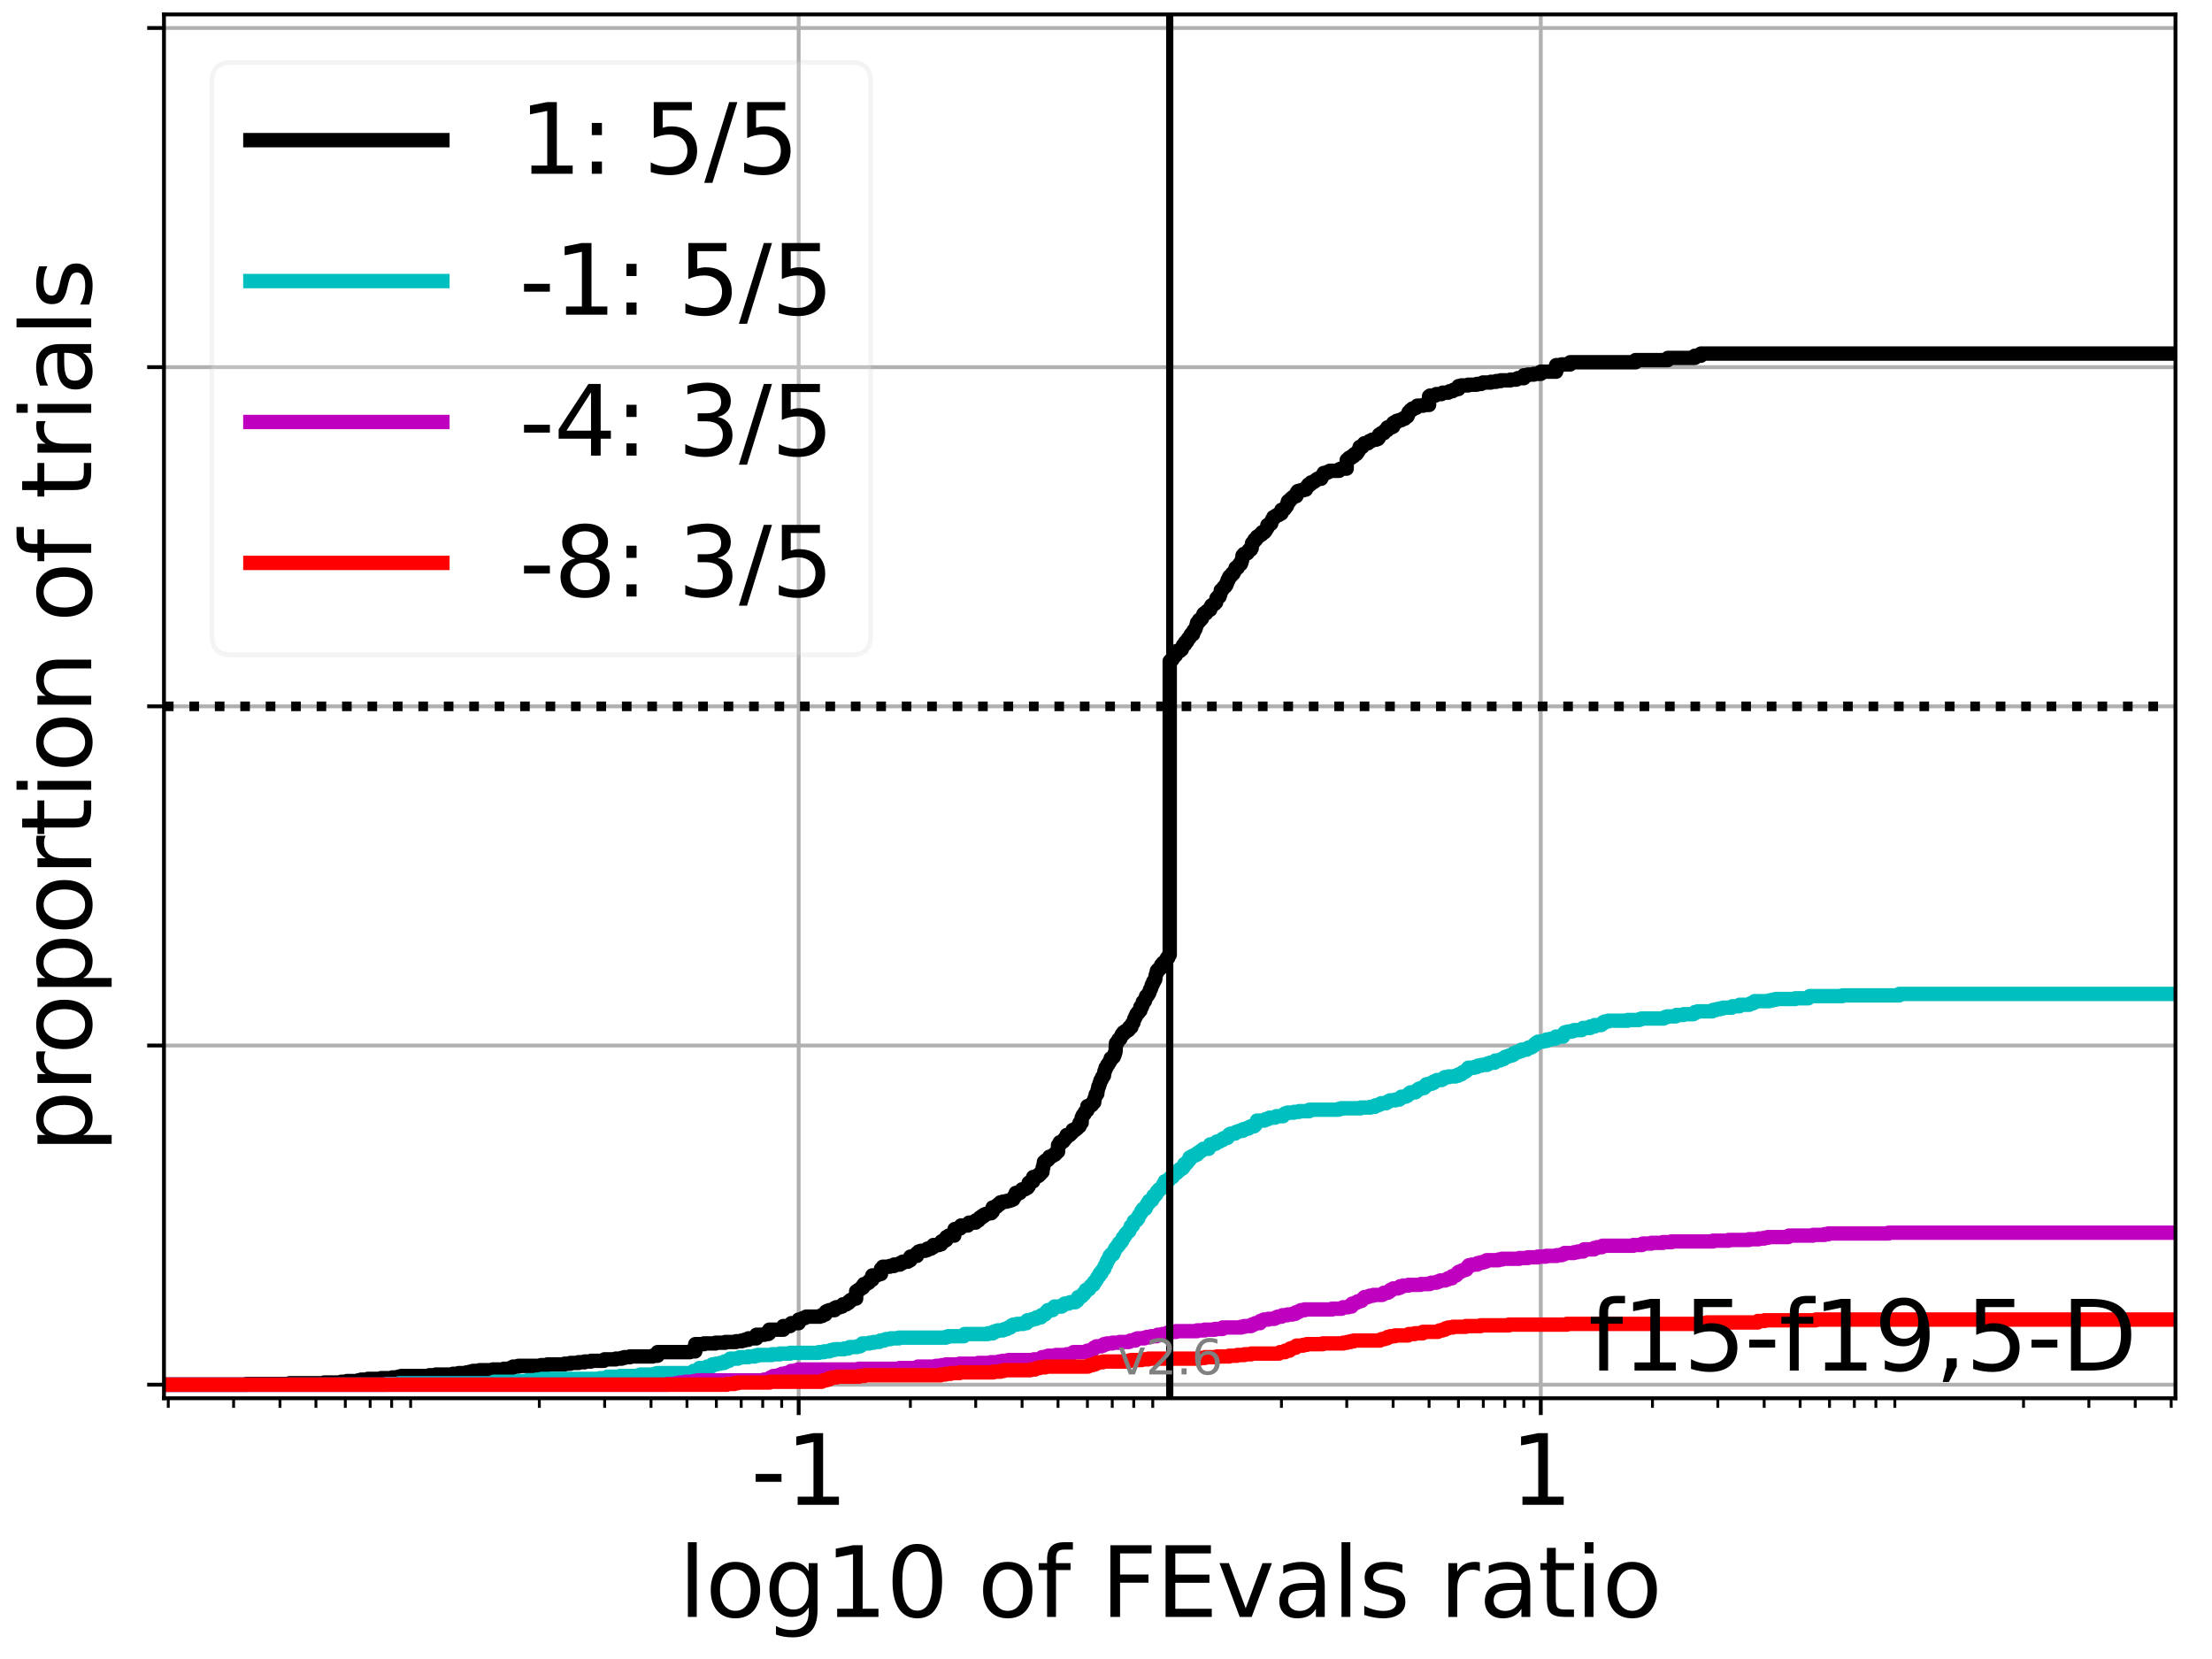 <?xml version="1.0" encoding="utf-8" standalone="no"?>
<!DOCTYPE svg PUBLIC "-//W3C//DTD SVG 1.1//EN"
  "http://www.w3.org/Graphics/SVG/1.1/DTD/svg11.dtd">
<svg xmlns:xlink="http://www.w3.org/1999/xlink" width="460.8pt" height="345.6pt" viewBox="0 0 460.8 345.6" xmlns="http://www.w3.org/2000/svg" version="1.1">
 <defs>
  <style type="text/css">*{stroke-linejoin: round; stroke-linecap: butt}</style>
 </defs>
 <g id="figure_1">
  <g id="patch_1">
   <path d="M 0 345.6 
L 460.8 345.6 
L 460.8 0 
L 0 0 
z
" style="fill: #ffffff"/>
  </g>
  <g id="axes_1">
   <g id="patch_2">
    <path d="M 34.16 291.28 
L 453.192 291.28 
L 453.192 3 
L 34.16 3 
z
" style="fill: #ffffff"/>
   </g>
   <g id="matplotlib.axis_1">
    <g id="xtick_1">
     <g id="line2d_1">
      <path d="M 166.379 291.28 
L 166.379 3 
" clip-path="url(#pdb9da492f6)" style="fill: none; stroke: #b0b0b0; stroke-width: 0.8; stroke-linecap: square"/>
     </g>
     <g id="line2d_2">
      <defs>
       <path id="mf2c6f0a7fd" d="M 0 0 
L 0 3.5 
" style="stroke: #000000; stroke-width: 0.8"/>
      </defs>
      <g>
       <use xlink:href="#mf2c6f0a7fd" x="166.379" y="291.28" style="stroke: #000000; stroke-width: 0.8"/>
      </g>
     </g>
     <g id="text_1">
      <!-- -1 -->
      <g transform="translate(156.409 313.477)scale(0.2 -0.2)">
       <defs>
        <path id="DejaVuSans-2d" d="M 313 2009 
L 1997 2009 
L 1997 1497 
L 313 1497 
L 313 2009 
z
" transform="scale(0.016)"/>
        <path id="DejaVuSans-31" d="M 794 531 
L 1825 531 
L 1825 4091 
L 703 3866 
L 703 4441 
L 1819 4666 
L 2450 4666 
L 2450 531 
L 3481 531 
L 3481 0 
L 794 0 
L 794 531 
z
" transform="scale(0.016)"/>
       </defs>
       <use xlink:href="#DejaVuSans-2d"/>
       <use xlink:href="#DejaVuSans-31" x="36.084"/>
      </g>
     </g>
    </g>
    <g id="xtick_2">
     <g id="line2d_3">
      <path d="M 320.973 291.28 
L 320.973 3 
" clip-path="url(#pdb9da492f6)" style="fill: none; stroke: #b0b0b0; stroke-width: 0.8; stroke-linecap: square"/>
     </g>
     <g id="line2d_4">
      <g>
       <use xlink:href="#mf2c6f0a7fd" x="320.973" y="291.28" style="stroke: #000000; stroke-width: 0.8"/>
      </g>
     </g>
     <g id="text_2">
      <!-- 1 -->
      <g transform="translate(314.61 313.477)scale(0.2 -0.2)">
       <use xlink:href="#DejaVuSans-31"/>
      </g>
     </g>
    </g>
    <g id="xtick_3">
     <g id="line2d_5">
      <defs>
       <path id="ma5a7bf11aa" d="M 0 0 
L 0 2 
" style="stroke: #000000; stroke-width: 0.6"/>
      </defs>
      <g>
       <use xlink:href="#ma5a7bf11aa" x="35.054" y="291.28" style="stroke: #000000; stroke-width: 0.6"/>
      </g>
     </g>
    </g>
    <g id="xtick_4">
     <g id="line2d_6">
      <g>
       <use xlink:href="#ma5a7bf11aa" x="48.665" y="291.28" style="stroke: #000000; stroke-width: 0.6"/>
      </g>
     </g>
    </g>
    <g id="xtick_5">
     <g id="line2d_7">
      <g>
       <use xlink:href="#ma5a7bf11aa" x="58.323" y="291.28" style="stroke: #000000; stroke-width: 0.6"/>
      </g>
     </g>
    </g>
    <g id="xtick_6">
     <g id="line2d_8">
      <g>
       <use xlink:href="#ma5a7bf11aa" x="65.814" y="291.28" style="stroke: #000000; stroke-width: 0.6"/>
      </g>
     </g>
    </g>
    <g id="xtick_7">
     <g id="line2d_9">
      <g>
       <use xlink:href="#ma5a7bf11aa" x="71.934" y="291.28" style="stroke: #000000; stroke-width: 0.6"/>
      </g>
     </g>
    </g>
    <g id="xtick_8">
     <g id="line2d_10">
      <g>
       <use xlink:href="#ma5a7bf11aa" x="77.109" y="291.28" style="stroke: #000000; stroke-width: 0.6"/>
      </g>
     </g>
    </g>
    <g id="xtick_9">
     <g id="line2d_11">
      <g>
       <use xlink:href="#ma5a7bf11aa" x="81.591" y="291.28" style="stroke: #000000; stroke-width: 0.6"/>
      </g>
     </g>
    </g>
    <g id="xtick_10">
     <g id="line2d_12">
      <g>
       <use xlink:href="#ma5a7bf11aa" x="85.545" y="291.28" style="stroke: #000000; stroke-width: 0.6"/>
      </g>
     </g>
    </g>
    <g id="xtick_11">
     <g id="line2d_13">
      <g>
       <use xlink:href="#ma5a7bf11aa" x="112.351" y="291.28" style="stroke: #000000; stroke-width: 0.6"/>
      </g>
     </g>
    </g>
    <g id="xtick_12">
     <g id="line2d_14">
      <g>
       <use xlink:href="#ma5a7bf11aa" x="125.962" y="291.28" style="stroke: #000000; stroke-width: 0.6"/>
      </g>
     </g>
    </g>
    <g id="xtick_13">
     <g id="line2d_15">
      <g>
       <use xlink:href="#ma5a7bf11aa" x="135.62" y="291.28" style="stroke: #000000; stroke-width: 0.6"/>
      </g>
     </g>
    </g>
    <g id="xtick_14">
     <g id="line2d_16">
      <g>
       <use xlink:href="#ma5a7bf11aa" x="143.11" y="291.28" style="stroke: #000000; stroke-width: 0.6"/>
      </g>
     </g>
    </g>
    <g id="xtick_15">
     <g id="line2d_17">
      <g>
       <use xlink:href="#ma5a7bf11aa" x="149.231" y="291.28" style="stroke: #000000; stroke-width: 0.6"/>
      </g>
     </g>
    </g>
    <g id="xtick_16">
     <g id="line2d_18">
      <g>
       <use xlink:href="#ma5a7bf11aa" x="154.406" y="291.28" style="stroke: #000000; stroke-width: 0.6"/>
      </g>
     </g>
    </g>
    <g id="xtick_17">
     <g id="line2d_19">
      <g>
       <use xlink:href="#ma5a7bf11aa" x="158.888" y="291.28" style="stroke: #000000; stroke-width: 0.6"/>
      </g>
     </g>
    </g>
    <g id="xtick_18">
     <g id="line2d_20">
      <g>
       <use xlink:href="#ma5a7bf11aa" x="162.842" y="291.28" style="stroke: #000000; stroke-width: 0.6"/>
      </g>
     </g>
    </g>
    <g id="xtick_19">
     <g id="line2d_21">
      <g>
       <use xlink:href="#ma5a7bf11aa" x="189.648" y="291.28" style="stroke: #000000; stroke-width: 0.6"/>
      </g>
     </g>
    </g>
    <g id="xtick_20">
     <g id="line2d_22">
      <g>
       <use xlink:href="#ma5a7bf11aa" x="203.259" y="291.28" style="stroke: #000000; stroke-width: 0.6"/>
      </g>
     </g>
    </g>
    <g id="xtick_21">
     <g id="line2d_23">
      <g>
       <use xlink:href="#ma5a7bf11aa" x="212.916" y="291.28" style="stroke: #000000; stroke-width: 0.6"/>
      </g>
     </g>
    </g>
    <g id="xtick_22">
     <g id="line2d_24">
      <g>
       <use xlink:href="#ma5a7bf11aa" x="220.407" y="291.28" style="stroke: #000000; stroke-width: 0.6"/>
      </g>
     </g>
    </g>
    <g id="xtick_23">
     <g id="line2d_25">
      <g>
       <use xlink:href="#ma5a7bf11aa" x="226.528" y="291.28" style="stroke: #000000; stroke-width: 0.6"/>
      </g>
     </g>
    </g>
    <g id="xtick_24">
     <g id="line2d_26">
      <g>
       <use xlink:href="#ma5a7bf11aa" x="231.703" y="291.28" style="stroke: #000000; stroke-width: 0.6"/>
      </g>
     </g>
    </g>
    <g id="xtick_25">
     <g id="line2d_27">
      <g>
       <use xlink:href="#ma5a7bf11aa" x="236.185" y="291.28" style="stroke: #000000; stroke-width: 0.6"/>
      </g>
     </g>
    </g>
    <g id="xtick_26">
     <g id="line2d_28">
      <g>
       <use xlink:href="#ma5a7bf11aa" x="240.139" y="291.28" style="stroke: #000000; stroke-width: 0.6"/>
      </g>
     </g>
    </g>
    <g id="xtick_27">
     <g id="line2d_29">
      <g>
       <use xlink:href="#ma5a7bf11aa" x="266.945" y="291.28" style="stroke: #000000; stroke-width: 0.6"/>
      </g>
     </g>
    </g>
    <g id="xtick_28">
     <g id="line2d_30">
      <g>
       <use xlink:href="#ma5a7bf11aa" x="280.556" y="291.28" style="stroke: #000000; stroke-width: 0.6"/>
      </g>
     </g>
    </g>
    <g id="xtick_29">
     <g id="line2d_31">
      <g>
       <use xlink:href="#ma5a7bf11aa" x="290.213" y="291.28" style="stroke: #000000; stroke-width: 0.6"/>
      </g>
     </g>
    </g>
    <g id="xtick_30">
     <g id="line2d_32">
      <g>
       <use xlink:href="#ma5a7bf11aa" x="297.704" y="291.28" style="stroke: #000000; stroke-width: 0.6"/>
      </g>
     </g>
    </g>
    <g id="xtick_31">
     <g id="line2d_33">
      <g>
       <use xlink:href="#ma5a7bf11aa" x="303.825" y="291.28" style="stroke: #000000; stroke-width: 0.6"/>
      </g>
     </g>
    </g>
    <g id="xtick_32">
     <g id="line2d_34">
      <g>
       <use xlink:href="#ma5a7bf11aa" x="308.999" y="291.28" style="stroke: #000000; stroke-width: 0.6"/>
      </g>
     </g>
    </g>
    <g id="xtick_33">
     <g id="line2d_35">
      <g>
       <use xlink:href="#ma5a7bf11aa" x="313.482" y="291.28" style="stroke: #000000; stroke-width: 0.6"/>
      </g>
     </g>
    </g>
    <g id="xtick_34">
     <g id="line2d_36">
      <g>
       <use xlink:href="#ma5a7bf11aa" x="317.436" y="291.28" style="stroke: #000000; stroke-width: 0.6"/>
      </g>
     </g>
    </g>
    <g id="xtick_35">
     <g id="line2d_37">
      <g>
       <use xlink:href="#ma5a7bf11aa" x="344.242" y="291.28" style="stroke: #000000; stroke-width: 0.6"/>
      </g>
     </g>
    </g>
    <g id="xtick_36">
     <g id="line2d_38">
      <g>
       <use xlink:href="#ma5a7bf11aa" x="357.853" y="291.28" style="stroke: #000000; stroke-width: 0.6"/>
      </g>
     </g>
    </g>
    <g id="xtick_37">
     <g id="line2d_39">
      <g>
       <use xlink:href="#ma5a7bf11aa" x="367.51" y="291.28" style="stroke: #000000; stroke-width: 0.6"/>
      </g>
     </g>
    </g>
    <g id="xtick_38">
     <g id="line2d_40">
      <g>
       <use xlink:href="#ma5a7bf11aa" x="375.001" y="291.28" style="stroke: #000000; stroke-width: 0.6"/>
      </g>
     </g>
    </g>
    <g id="xtick_39">
     <g id="line2d_41">
      <g>
       <use xlink:href="#ma5a7bf11aa" x="381.122" y="291.28" style="stroke: #000000; stroke-width: 0.6"/>
      </g>
     </g>
    </g>
    <g id="xtick_40">
     <g id="line2d_42">
      <g>
       <use xlink:href="#ma5a7bf11aa" x="386.296" y="291.28" style="stroke: #000000; stroke-width: 0.6"/>
      </g>
     </g>
    </g>
    <g id="xtick_41">
     <g id="line2d_43">
      <g>
       <use xlink:href="#ma5a7bf11aa" x="390.779" y="291.28" style="stroke: #000000; stroke-width: 0.6"/>
      </g>
     </g>
    </g>
    <g id="xtick_42">
     <g id="line2d_44">
      <g>
       <use xlink:href="#ma5a7bf11aa" x="394.733" y="291.28" style="stroke: #000000; stroke-width: 0.6"/>
      </g>
     </g>
    </g>
    <g id="xtick_43">
     <g id="line2d_45">
      <g>
       <use xlink:href="#ma5a7bf11aa" x="421.538" y="291.28" style="stroke: #000000; stroke-width: 0.6"/>
      </g>
     </g>
    </g>
    <g id="xtick_44">
     <g id="line2d_46">
      <g>
       <use xlink:href="#ma5a7bf11aa" x="435.15" y="291.28" style="stroke: #000000; stroke-width: 0.6"/>
      </g>
     </g>
    </g>
    <g id="xtick_45">
     <g id="line2d_47">
      <g>
       <use xlink:href="#ma5a7bf11aa" x="444.807" y="291.28" style="stroke: #000000; stroke-width: 0.6"/>
      </g>
     </g>
    </g>
    <g id="xtick_46">
     <g id="line2d_48">
      <g>
       <use xlink:href="#ma5a7bf11aa" x="452.298" y="291.28" style="stroke: #000000; stroke-width: 0.6"/>
      </g>
     </g>
    </g>
    <g id="text_3">
     <!-- log10 of FEvals ratio -->
     <g transform="translate(141.371 336.833)scale(0.2 -0.2)">
      <defs>
       <path id="DejaVuSans-6c" d="M 603 4863 
L 1178 4863 
L 1178 0 
L 603 0 
L 603 4863 
z
" transform="scale(0.016)"/>
       <path id="DejaVuSans-6f" d="M 1959 3097 
Q 1497 3097 1228 2736 
Q 959 2375 959 1747 
Q 959 1119 1226 758 
Q 1494 397 1959 397 
Q 2419 397 2687 759 
Q 2956 1122 2956 1747 
Q 2956 2369 2687 2733 
Q 2419 3097 1959 3097 
z
M 1959 3584 
Q 2709 3584 3137 3096 
Q 3566 2609 3566 1747 
Q 3566 888 3137 398 
Q 2709 -91 1959 -91 
Q 1206 -91 779 398 
Q 353 888 353 1747 
Q 353 2609 779 3096 
Q 1206 3584 1959 3584 
z
" transform="scale(0.016)"/>
       <path id="DejaVuSans-67" d="M 2906 1791 
Q 2906 2416 2648 2759 
Q 2391 3103 1925 3103 
Q 1463 3103 1205 2759 
Q 947 2416 947 1791 
Q 947 1169 1205 825 
Q 1463 481 1925 481 
Q 2391 481 2648 825 
Q 2906 1169 2906 1791 
z
M 3481 434 
Q 3481 -459 3084 -895 
Q 2688 -1331 1869 -1331 
Q 1566 -1331 1297 -1286 
Q 1028 -1241 775 -1147 
L 775 -588 
Q 1028 -725 1275 -790 
Q 1522 -856 1778 -856 
Q 2344 -856 2625 -561 
Q 2906 -266 2906 331 
L 2906 616 
Q 2728 306 2450 153 
Q 2172 0 1784 0 
Q 1141 0 747 490 
Q 353 981 353 1791 
Q 353 2603 747 3093 
Q 1141 3584 1784 3584 
Q 2172 3584 2450 3431 
Q 2728 3278 2906 2969 
L 2906 3500 
L 3481 3500 
L 3481 434 
z
" transform="scale(0.016)"/>
       <path id="DejaVuSans-30" d="M 2034 4250 
Q 1547 4250 1301 3770 
Q 1056 3291 1056 2328 
Q 1056 1369 1301 889 
Q 1547 409 2034 409 
Q 2525 409 2770 889 
Q 3016 1369 3016 2328 
Q 3016 3291 2770 3770 
Q 2525 4250 2034 4250 
z
M 2034 4750 
Q 2819 4750 3233 4129 
Q 3647 3509 3647 2328 
Q 3647 1150 3233 529 
Q 2819 -91 2034 -91 
Q 1250 -91 836 529 
Q 422 1150 422 2328 
Q 422 3509 836 4129 
Q 1250 4750 2034 4750 
z
" transform="scale(0.016)"/>
       <path id="DejaVuSans-20" transform="scale(0.016)"/>
       <path id="DejaVuSans-66" d="M 2375 4863 
L 2375 4384 
L 1825 4384 
Q 1516 4384 1395 4259 
Q 1275 4134 1275 3809 
L 1275 3500 
L 2222 3500 
L 2222 3053 
L 1275 3053 
L 1275 0 
L 697 0 
L 697 3053 
L 147 3053 
L 147 3500 
L 697 3500 
L 697 3744 
Q 697 4328 969 4595 
Q 1241 4863 1831 4863 
L 2375 4863 
z
" transform="scale(0.016)"/>
       <path id="DejaVuSans-46" d="M 628 4666 
L 3309 4666 
L 3309 4134 
L 1259 4134 
L 1259 2759 
L 3109 2759 
L 3109 2228 
L 1259 2228 
L 1259 0 
L 628 0 
L 628 4666 
z
" transform="scale(0.016)"/>
       <path id="DejaVuSans-45" d="M 628 4666 
L 3578 4666 
L 3578 4134 
L 1259 4134 
L 1259 2753 
L 3481 2753 
L 3481 2222 
L 1259 2222 
L 1259 531 
L 3634 531 
L 3634 0 
L 628 0 
L 628 4666 
z
" transform="scale(0.016)"/>
       <path id="DejaVuSans-76" d="M 191 3500 
L 800 3500 
L 1894 563 
L 2988 3500 
L 3597 3500 
L 2284 0 
L 1503 0 
L 191 3500 
z
" transform="scale(0.016)"/>
       <path id="DejaVuSans-61" d="M 2194 1759 
Q 1497 1759 1228 1600 
Q 959 1441 959 1056 
Q 959 750 1161 570 
Q 1363 391 1709 391 
Q 2188 391 2477 730 
Q 2766 1069 2766 1631 
L 2766 1759 
L 2194 1759 
z
M 3341 1997 
L 3341 0 
L 2766 0 
L 2766 531 
Q 2569 213 2275 61 
Q 1981 -91 1556 -91 
Q 1019 -91 701 211 
Q 384 513 384 1019 
Q 384 1609 779 1909 
Q 1175 2209 1959 2209 
L 2766 2209 
L 2766 2266 
Q 2766 2663 2505 2880 
Q 2244 3097 1772 3097 
Q 1472 3097 1187 3025 
Q 903 2953 641 2809 
L 641 3341 
Q 956 3463 1253 3523 
Q 1550 3584 1831 3584 
Q 2591 3584 2966 3190 
Q 3341 2797 3341 1997 
z
" transform="scale(0.016)"/>
       <path id="DejaVuSans-73" d="M 2834 3397 
L 2834 2853 
Q 2591 2978 2328 3040 
Q 2066 3103 1784 3103 
Q 1356 3103 1142 2972 
Q 928 2841 928 2578 
Q 928 2378 1081 2264 
Q 1234 2150 1697 2047 
L 1894 2003 
Q 2506 1872 2764 1633 
Q 3022 1394 3022 966 
Q 3022 478 2636 193 
Q 2250 -91 1575 -91 
Q 1294 -91 989 -36 
Q 684 19 347 128 
L 347 722 
Q 666 556 975 473 
Q 1284 391 1588 391 
Q 1994 391 2212 530 
Q 2431 669 2431 922 
Q 2431 1156 2273 1281 
Q 2116 1406 1581 1522 
L 1381 1569 
Q 847 1681 609 1914 
Q 372 2147 372 2553 
Q 372 3047 722 3315 
Q 1072 3584 1716 3584 
Q 2034 3584 2315 3537 
Q 2597 3491 2834 3397 
z
" transform="scale(0.016)"/>
       <path id="DejaVuSans-72" d="M 2631 2963 
Q 2534 3019 2420 3045 
Q 2306 3072 2169 3072 
Q 1681 3072 1420 2755 
Q 1159 2438 1159 1844 
L 1159 0 
L 581 0 
L 581 3500 
L 1159 3500 
L 1159 2956 
Q 1341 3275 1631 3429 
Q 1922 3584 2338 3584 
Q 2397 3584 2469 3576 
Q 2541 3569 2628 3553 
L 2631 2963 
z
" transform="scale(0.016)"/>
       <path id="DejaVuSans-74" d="M 1172 4494 
L 1172 3500 
L 2356 3500 
L 2356 3053 
L 1172 3053 
L 1172 1153 
Q 1172 725 1289 603 
Q 1406 481 1766 481 
L 2356 481 
L 2356 0 
L 1766 0 
Q 1100 0 847 248 
Q 594 497 594 1153 
L 594 3053 
L 172 3053 
L 172 3500 
L 594 3500 
L 594 4494 
L 1172 4494 
z
" transform="scale(0.016)"/>
       <path id="DejaVuSans-69" d="M 603 3500 
L 1178 3500 
L 1178 0 
L 603 0 
L 603 3500 
z
M 603 4863 
L 1178 4863 
L 1178 4134 
L 603 4134 
L 603 4863 
z
" transform="scale(0.016)"/>
      </defs>
      <use xlink:href="#DejaVuSans-6c"/>
      <use xlink:href="#DejaVuSans-6f" x="27.783"/>
      <use xlink:href="#DejaVuSans-67" x="88.965"/>
      <use xlink:href="#DejaVuSans-31" x="152.441"/>
      <use xlink:href="#DejaVuSans-30" x="216.064"/>
      <use xlink:href="#DejaVuSans-20" x="279.688"/>
      <use xlink:href="#DejaVuSans-6f" x="311.475"/>
      <use xlink:href="#DejaVuSans-66" x="372.656"/>
      <use xlink:href="#DejaVuSans-20" x="407.861"/>
      <use xlink:href="#DejaVuSans-46" x="439.648"/>
      <use xlink:href="#DejaVuSans-45" x="497.168"/>
      <use xlink:href="#DejaVuSans-76" x="560.352"/>
      <use xlink:href="#DejaVuSans-61" x="619.531"/>
      <use xlink:href="#DejaVuSans-6c" x="680.811"/>
      <use xlink:href="#DejaVuSans-73" x="708.594"/>
      <use xlink:href="#DejaVuSans-20" x="760.693"/>
      <use xlink:href="#DejaVuSans-72" x="792.48"/>
      <use xlink:href="#DejaVuSans-61" x="833.594"/>
      <use xlink:href="#DejaVuSans-74" x="894.873"/>
      <use xlink:href="#DejaVuSans-69" x="934.082"/>
      <use xlink:href="#DejaVuSans-6f" x="961.865"/>
     </g>
    </g>
   </g>
   <g id="matplotlib.axis_2">
    <g id="ytick_1">
     <g id="line2d_49">
      <path d="M 34.16 288.454 
L 453.192 288.454 
" clip-path="url(#pdb9da492f6)" style="fill: none; stroke: #b0b0b0; stroke-width: 0.8; stroke-linecap: square"/>
     </g>
     <g id="line2d_50">
      <defs>
       <path id="m5e62c1b56d" d="M 0 0 
L -3.5 0 
" style="stroke: #000000; stroke-width: 0.8"/>
      </defs>
      <g>
       <use xlink:href="#m5e62c1b56d" x="34.16" y="288.454" style="stroke: #000000; stroke-width: 0.8"/>
      </g>
     </g>
    </g>
    <g id="ytick_2">
     <g id="line2d_51">
      <path d="M 34.16 217.797 
L 453.192 217.797 
" clip-path="url(#pdb9da492f6)" style="fill: none; stroke: #b0b0b0; stroke-width: 0.8; stroke-linecap: square"/>
     </g>
     <g id="line2d_52">
      <g>
       <use xlink:href="#m5e62c1b56d" x="34.16" y="217.797" style="stroke: #000000; stroke-width: 0.8"/>
      </g>
     </g>
    </g>
    <g id="ytick_3">
     <g id="line2d_53">
      <path d="M 34.16 147.14 
L 453.192 147.14 
" clip-path="url(#pdb9da492f6)" style="fill: none; stroke: #b0b0b0; stroke-width: 0.8; stroke-linecap: square"/>
     </g>
     <g id="line2d_54">
      <g>
       <use xlink:href="#m5e62c1b56d" x="34.16" y="147.14" style="stroke: #000000; stroke-width: 0.8"/>
      </g>
     </g>
    </g>
    <g id="ytick_4">
     <g id="line2d_55">
      <path d="M 34.16 76.483 
L 453.192 76.483 
" clip-path="url(#pdb9da492f6)" style="fill: none; stroke: #b0b0b0; stroke-width: 0.8; stroke-linecap: square"/>
     </g>
     <g id="line2d_56">
      <g>
       <use xlink:href="#m5e62c1b56d" x="34.16" y="76.483" style="stroke: #000000; stroke-width: 0.8"/>
      </g>
     </g>
    </g>
    <g id="ytick_5">
     <g id="line2d_57">
      <path d="M 34.16 5.826 
L 453.192 5.826 
" clip-path="url(#pdb9da492f6)" style="fill: none; stroke: #b0b0b0; stroke-width: 0.8; stroke-linecap: square"/>
     </g>
     <g id="line2d_58">
      <g>
       <use xlink:href="#m5e62c1b56d" x="34.16" y="5.826" style="stroke: #000000; stroke-width: 0.8"/>
      </g>
     </g>
    </g>
    <g id="text_4">
     <!-- proportion of trials -->
     <g transform="translate(19.001 240.146)rotate(-90)scale(0.2 -0.2)">
      <defs>
       <path id="DejaVuSans-70" d="M 1159 525 
L 1159 -1331 
L 581 -1331 
L 581 3500 
L 1159 3500 
L 1159 2969 
Q 1341 3281 1617 3432 
Q 1894 3584 2278 3584 
Q 2916 3584 3314 3078 
Q 3713 2572 3713 1747 
Q 3713 922 3314 415 
Q 2916 -91 2278 -91 
Q 1894 -91 1617 61 
Q 1341 213 1159 525 
z
M 3116 1747 
Q 3116 2381 2855 2742 
Q 2594 3103 2138 3103 
Q 1681 3103 1420 2742 
Q 1159 2381 1159 1747 
Q 1159 1113 1420 752 
Q 1681 391 2138 391 
Q 2594 391 2855 752 
Q 3116 1113 3116 1747 
z
" transform="scale(0.016)"/>
       <path id="DejaVuSans-6e" d="M 3513 2113 
L 3513 0 
L 2938 0 
L 2938 2094 
Q 2938 2591 2744 2837 
Q 2550 3084 2163 3084 
Q 1697 3084 1428 2787 
Q 1159 2491 1159 1978 
L 1159 0 
L 581 0 
L 581 3500 
L 1159 3500 
L 1159 2956 
Q 1366 3272 1645 3428 
Q 1925 3584 2291 3584 
Q 2894 3584 3203 3211 
Q 3513 2838 3513 2113 
z
" transform="scale(0.016)"/>
      </defs>
      <use xlink:href="#DejaVuSans-70"/>
      <use xlink:href="#DejaVuSans-72" x="63.477"/>
      <use xlink:href="#DejaVuSans-6f" x="102.34"/>
      <use xlink:href="#DejaVuSans-70" x="163.521"/>
      <use xlink:href="#DejaVuSans-6f" x="226.998"/>
      <use xlink:href="#DejaVuSans-72" x="288.18"/>
      <use xlink:href="#DejaVuSans-74" x="329.293"/>
      <use xlink:href="#DejaVuSans-69" x="368.502"/>
      <use xlink:href="#DejaVuSans-6f" x="396.285"/>
      <use xlink:href="#DejaVuSans-6e" x="457.467"/>
      <use xlink:href="#DejaVuSans-20" x="520.846"/>
      <use xlink:href="#DejaVuSans-6f" x="552.633"/>
      <use xlink:href="#DejaVuSans-66" x="613.814"/>
      <use xlink:href="#DejaVuSans-20" x="649.02"/>
      <use xlink:href="#DejaVuSans-74" x="680.807"/>
      <use xlink:href="#DejaVuSans-72" x="720.016"/>
      <use xlink:href="#DejaVuSans-69" x="761.129"/>
      <use xlink:href="#DejaVuSans-61" x="788.912"/>
      <use xlink:href="#DejaVuSans-6c" x="850.191"/>
      <use xlink:href="#DejaVuSans-73" x="877.975"/>
     </g>
    </g>
   </g>
   <g id="line2d_59">
    <path d="M 34.16 288.454 
L 51.373 288.454 
L 51.373 288.303 
L 60.328 288.303 
L 60.328 288.152 
L 67.535 288.152 
L 67.535 288.002 
L 71.072 288.002 
L 71.072 287.851 
L 72.271 287.851 
L 72.271 287.7 
L 74.642 287.7 
L 74.642 287.549 
L 75.248 287.549 
L 75.248 287.399 
L 76.609 287.399 
L 76.609 287.248 
L 79.383 287.248 
L 79.383 287.097 
L 81.726 287.097 
L 81.726 286.946 
L 82.962 286.946 
L 82.962 286.796 
L 83.597 286.796 
L 83.597 286.645 
L 89.42 286.645 
L 89.42 286.494 
L 90.804 286.494 
L 90.804 286.343 
L 94.341 286.343 
L 94.341 286.193 
L 95.54 286.193 
L 95.54 286.042 
L 97.208 286.042 
L 97.208 285.891 
L 97.911 285.891 
L 97.911 285.741 
L 98.517 285.741 
L 98.517 285.59 
L 99.878 285.59 
L 99.878 285.439 
L 102.652 285.439 
L 102.652 285.288 
L 104.995 285.288 
L 104.995 285.138 
L 106.23 285.138 
L 106.23 284.987 
L 106.795 284.987 
L 106.866 284.685 
L 107.952 284.685 
L 107.952 284.535 
L 112.688 284.535 
L 112.688 284.384 
L 114.073 284.384 
L 114.073 284.233 
L 117.61 284.233 
L 117.61 284.082 
L 118.809 284.082 
L 118.809 283.932 
L 120.477 283.932 
L 120.477 283.781 
L 121.785 283.781 
L 121.785 283.63 
L 123.146 283.63 
L 123.146 283.479 
L 125.795 283.479 
L 125.795 283.329 
L 125.92 283.329 
L 125.92 283.178 
L 128.263 283.178 
L 128.263 283.027 
L 129.499 283.027 
L 129.499 282.877 
L 130.063 282.877 
L 130.063 282.726 
L 131.221 282.726 
L 131.221 282.575 
L 135.957 282.575 
L 135.957 282.424 
L 136.99 282.424 
L 136.99 281.671 
L 143.746 281.671 
L 143.746 281.52 
L 144.832 281.52 
L 144.832 280.013 
L 146.647 280.013 
L 146.647 279.862 
L 149.063 279.862 
L 149.063 279.711 
L 151.089 279.711 
L 151.089 279.56 
L 153.332 279.56 
L 153.332 279.41 
L 154.49 279.41 
L 154.49 279.259 
L 155.084 279.259 
L 155.084 279.108 
L 155.893 279.108 
L 155.893 278.807 
L 157.572 278.807 
L 157.572 278.053 
L 159.226 278.053 
L 159.226 277.902 
L 160.044 277.902 
L 160.044 277.752 
L 160.259 277.752 
L 160.259 276.998 
L 163.18 276.998 
L 163.18 276.244 
L 164.596 276.244 
L 164.596 276.093 
L 164.708 276.093 
L 164.708 275.943 
L 164.848 275.943 
L 164.848 275.641 
L 166.379 275.641 
L 166.379 274.888 
L 166.965 274.888 
L 166.965 274.737 
L 167.251 274.737 
L 167.251 274.586 
L 167.662 274.586 
L 167.662 274.435 
L 167.941 274.435 
L 167.941 274.285 
L 170.788 274.285 
L 170.788 274.134 
L 171.301 274.134 
L 171.408 273.832 
L 171.942 273.832 
L 171.987 273.531 
L 172.055 273.531 
L 172.055 273.23 
L 172.332 273.23 
L 172.332 273.079 
L 172.745 273.079 
L 172.745 272.928 
L 173.87 272.928 
L 173.87 272.476 
L 174.2 272.476 
L 174.2 272.325 
L 174.964 272.325 
L 174.964 272.174 
L 175.432 272.174 
L 175.432 272.024 
L 175.592 272.024 
L 175.592 271.722 
L 176.325 271.722 
L 176.325 271.571 
L 176.525 271.571 
L 176.525 271.421 
L 176.791 271.421 
L 176.791 271.119 
L 177.117 271.119 
L 177.175 270.818 
L 177.506 270.818 
L 177.506 270.667 
L 177.699 270.667 
L 177.699 270.516 
L 178.353 270.516 
L 178.353 269.009 
L 178.741 269.009 
L 178.782 268.707 
L 179.099 268.707 
L 179.099 268.557 
L 179.236 268.557 
L 179.236 268.406 
L 179.375 268.406 
L 179.375 268.255 
L 179.764 268.255 
L 179.845 267.652 
L 179.957 267.652 
L 179.957 267.502 
L 180.519 267.502 
L 180.606 267.2 
L 180.998 267.2 
L 180.998 267.049 
L 181.128 267.049 
L 181.128 266.748 
L 181.442 266.748 
L 181.442 266.597 
L 181.712 266.597 
L 181.712 265.693 
L 182.677 265.693 
L 182.677 265.542 
L 183.023 265.542 
L 183.023 265.391 
L 183.527 265.391 
L 183.527 264.336 
L 183.879 264.336 
L 183.902 263.884 
L 185.323 263.884 
L 185.323 263.733 
L 186.245 263.733 
L 186.245 263.432 
L 187.481 263.432 
L 187.481 263.13 
L 188.01 263.13 
L 188.047 262.829 
L 189.135 262.829 
L 189.135 262.678 
L 189.357 262.678 
L 189.357 262.527 
L 189.648 262.527 
L 189.648 261.774 
L 190.304 261.774 
L 190.304 261.623 
L 191.018 261.623 
L 191.018 261.02 
L 191.37 261.02 
L 191.37 260.719 
L 191.814 260.719 
L 191.814 260.568 
L 192.702 260.568 
L 192.702 260.417 
L 193.185 260.417 
L 193.185 260.116 
L 193.939 260.116 
L 193.939 259.814 
L 194.452 259.814 
L 194.452 259.362 
L 195.601 259.362 
L 195.601 259.211 
L 196.061 259.211 
L 196.106 258.608 
L 196.384 258.608 
L 196.384 258.458 
L 196.924 258.458 
L 196.924 258.307 
L 197.139 258.307 
L 197.139 257.704 
L 197.506 257.704 
L 197.506 257.553 
L 197.626 257.553 
L 197.626 257.402 
L 198.793 257.402 
L 198.861 256.046 
L 199.432 256.046 
L 199.432 255.895 
L 200.06 255.895 
L 200.06 255.443 
L 200.193 255.443 
L 200.193 255.292 
L 201.621 255.292 
L 201.728 254.84 
L 201.875 254.84 
L 201.875 254.689 
L 203.259 254.689 
L 203.259 254.237 
L 203.875 254.237 
L 203.875 253.935 
L 203.997 253.935 
L 203.997 253.785 
L 204.109 253.785 
L 204.109 253.634 
L 204.542 253.634 
L 204.542 253.333 
L 204.981 253.333 
L 204.981 253.031 
L 205.367 253.031 
L 205.367 252.88 
L 205.794 252.88 
L 205.794 252.73 
L 206.51 252.73 
L 206.582 252.428 
L 206.796 252.428 
L 206.796 251.524 
L 207.229 251.524 
L 207.229 251.373 
L 207.668 251.373 
L 207.668 251.222 
L 207.783 251.222 
L 207.869 250.921 
L 208.238 250.921 
L 208.288 250.619 
L 208.395 250.619 
L 208.395 250.469 
L 208.963 250.469 
L 208.963 250.318 
L 209.717 250.318 
L 209.717 250.167 
L 210.311 250.167 
L 210.311 250.016 
L 210.75 250.016 
L 210.75 249.866 
L 211.087 249.866 
L 211.134 249.564 
L 211.238 249.564 
L 211.314 249.112 
L 211.6 249.112 
L 211.6 248.509 
L 212.472 248.509 
L 212.472 248.208 
L 212.642 248.208 
L 212.642 248.057 
L 212.78 248.057 
L 212.78 247.906 
L 212.916 247.906 
L 212.916 247.755 
L 213.517 247.755 
L 213.517 247.605 
L 213.788 247.605 
L 213.788 247.454 
L 214.055 247.454 
L 214.055 247.152 
L 214.287 247.152 
L 214.287 246.399 
L 214.478 246.399 
L 214.478 246.248 
L 214.892 246.248 
L 214.892 246.097 
L 215.233 246.097 
L 215.233 245.193 
L 215.783 245.193 
L 215.783 245.042 
L 216.218 245.042 
L 216.218 244.891 
L 216.453 244.891 
L 216.453 244.59 
L 216.742 244.59 
L 216.786 244.288 
L 217.022 244.288 
L 217.022 244.138 
L 217.169 244.138 
L 217.208 243.233 
L 217.325 243.233 
L 217.399 242.48 
L 217.486 242.48 
L 217.486 242.027 
L 217.72 242.027 
L 217.72 241.877 
L 217.838 241.877 
L 217.838 241.726 
L 218.214 241.726 
L 218.214 241.575 
L 218.372 241.575 
L 218.372 241.425 
L 218.524 241.425 
L 218.592 240.972 
L 219.014 240.972 
L 219.014 240.822 
L 219.282 240.822 
L 219.282 240.671 
L 219.524 240.671 
L 219.524 240.52 
L 219.801 240.52 
L 219.823 240.219 
L 220.086 240.219 
L 220.193 239.917 
L 220.407 239.917 
L 220.407 238.561 
L 220.726 238.561 
L 220.759 237.958 
L 221.145 237.958 
L 221.145 237.807 
L 221.501 237.807 
L 221.598 237.505 
L 221.735 237.505 
L 221.737 237.204 
L 221.969 237.204 
L 221.969 237.053 
L 222.129 237.053 
L 222.203 236.45 
L 222.862 236.45 
L 222.862 236.3 
L 223.018 236.3 
L 223.018 236.149 
L 223.168 236.149 
L 223.168 235.998 
L 223.328 235.998 
L 223.328 235.697 
L 223.446 235.697 
L 223.453 235.395 
L 224.02 235.395 
L 224.085 235.094 
L 224.4 235.094 
L 224.404 234.792 
L 224.557 234.792 
L 224.557 234.641 
L 224.89 234.641 
L 224.89 233.888 
L 225.329 233.888 
L 225.334 232.833 
L 225.449 232.833 
L 225.529 232.38 
L 225.636 232.38 
L 225.636 232.23 
L 225.773 232.23 
L 225.773 232.079 
L 225.926 232.079 
L 226.015 231.627 
L 226.19 231.627 
L 226.19 231.476 
L 226.316 231.476 
L 226.316 231.325 
L 226.509 231.325 
L 226.528 230.421 
L 227.144 230.421 
L 227.144 230.27 
L 227.4 230.27 
L 227.4 230.119 
L 227.55 230.119 
L 227.601 229.667 
L 227.937 229.667 
L 228.035 228.763 
L 228.094 228.763 
L 228.193 228.461 
L 228.216 228.461 
L 228.25 228.009 
L 228.386 228.009 
L 228.386 227.858 
L 228.582 227.858 
L 228.636 227.105 
L 228.694 227.105 
L 228.805 226.351 
L 228.942 226.351 
L 229.036 225.748 
L 229.136 225.748 
L 229.215 225.145 
L 229.293 225.145 
L 229.293 224.994 
L 229.456 224.994 
L 229.56 224.693 
L 229.579 224.693 
L 229.584 224.392 
L 229.777 224.392 
L 229.817 224.09 
L 229.968 224.09 
L 230.065 223.186 
L 230.161 223.186 
L 230.252 222.733 
L 230.314 222.733 
L 230.314 222.432 
L 230.473 222.432 
L 230.555 222.13 
L 230.624 222.13 
L 230.659 221.829 
L 230.819 221.829 
L 230.819 221.678 
L 230.937 221.678 
L 231.013 221.377 
L 231.067 221.377 
L 231.067 221.226 
L 231.203 221.226 
L 231.313 220.774 
L 231.332 220.774 
L 231.381 220.472 
L 231.728 220.472 
L 231.799 220.171 
L 232.021 220.171 
L 232.113 219.869 
L 232.136 219.869 
L 232.159 219.568 
L 232.248 219.568 
L 232.341 219.116 
L 232.381 219.116 
L 232.481 217.307 
L 232.731 217.307 
L 232.841 216.855 
L 232.986 216.855 
L 232.986 216.553 
L 233.184 216.553 
L 233.184 216.403 
L 233.391 216.403 
L 233.474 215.95 
L 233.541 215.95 
L 233.631 215.649 
L 233.678 215.649 
L 233.678 215.498 
L 233.985 215.498 
L 234.019 215.046 
L 234.452 215.046 
L 234.463 214.744 
L 234.869 214.744 
L 234.869 214.594 
L 235.112 214.594 
L 235.176 214.142 
L 235.239 214.142 
L 235.239 213.991 
L 235.673 213.991 
L 235.741 213.539 
L 235.807 213.539 
L 235.834 213.237 
L 235.964 213.237 
L 235.964 213.086 
L 236.1 213.086 
L 236.185 212.634 
L 236.213 212.634 
L 236.312 212.182 
L 236.404 212.182 
L 236.473 211.881 
L 236.517 211.881 
L 236.517 211.73 
L 236.654 211.73 
L 236.721 211.278 
L 236.856 211.278 
L 236.94 210.976 
L 237.185 210.976 
L 237.259 210.675 
L 237.341 210.675 
L 237.341 210.524 
L 237.556 210.524 
L 237.556 209.77 
L 237.878 209.77 
L 237.92 209.469 
L 238.007 209.469 
L 238.068 208.715 
L 238.25 208.715 
L 238.25 208.564 
L 238.501 208.564 
L 238.599 207.961 
L 238.713 207.961 
L 238.755 207.509 
L 238.988 207.509 
L 238.988 207.358 
L 239.123 207.358 
L 239.181 207.057 
L 239.247 207.057 
L 239.247 206.906 
L 239.394 206.906 
L 239.503 206.454 
L 239.545 206.454 
L 239.558 206.153 
L 239.686 206.153 
L 239.749 205.851 
L 239.822 205.851 
L 239.912 205.248 
L 239.983 205.248 
L 239.983 205.097 
L 240.125 205.097 
L 240.236 204.495 
L 240.414 204.495 
L 240.509 204.042 
L 240.652 204.042 
L 240.755 203.138 
L 240.789 203.138 
L 240.896 202.686 
L 240.989 202.686 
L 240.996 202.234 
L 241.115 202.234 
L 241.115 202.083 
L 241.274 202.083 
L 241.274 201.932 
L 241.554 201.932 
L 241.59 201.631 
L 241.861 201.631 
L 241.883 201.028 
L 242.038 201.028 
L 242.038 200.877 
L 242.255 200.877 
L 242.257 200.575 
L 242.448 200.575 
L 242.448 200.425 
L 242.826 200.425 
L 242.922 199.972 
L 242.995 199.972 
L 243.03 199.671 
L 243.132 199.671 
L 243.132 199.52 
L 243.372 199.52 
L 243.461 199.068 
L 243.49 199.068 
L 243.49 198.917 
L 243.676 198.917 
L 243.676 137.719 
L 243.964 137.719 
L 243.976 137.418 
L 244.231 137.418 
L 244.25 137.116 
L 244.368 137.116 
L 244.368 136.965 
L 244.537 136.965 
L 244.569 136.513 
L 244.958 136.513 
L 245.046 135.91 
L 245.118 135.91 
L 245.151 135.609 
L 245.843 135.609 
L 245.843 135.307 
L 246.192 135.307 
L 246.285 134.855 
L 246.363 134.855 
L 246.441 134.403 
L 246.597 134.403 
L 246.597 134.252 
L 246.876 134.252 
L 246.876 133.8 
L 247.024 133.8 
L 247.024 133.649 
L 247.309 133.649 
L 247.374 133.348 
L 247.463 133.348 
L 247.48 133.046 
L 247.63 133.046 
L 247.63 132.896 
L 247.811 132.896 
L 247.834 132.594 
L 247.967 132.594 
L 248.031 132.293 
L 248.085 132.293 
L 248.085 132.142 
L 248.53 132.142 
L 248.623 131.388 
L 248.851 131.388 
L 248.874 131.087 
L 249.012 131.087 
L 249.118 130.635 
L 249.169 130.635 
L 249.262 130.182 
L 249.284 130.182 
L 249.367 129.73 
L 249.529 129.73 
L 249.529 129.579 
L 249.748 129.579 
L 249.796 129.127 
L 250.154 129.127 
L 250.247 128.826 
L 250.412 128.826 
L 250.521 128.374 
L 250.603 128.374 
L 250.689 127.921 
L 250.826 127.921 
L 250.826 127.771 
L 251.267 127.771 
L 251.344 127.469 
L 251.39 127.469 
L 251.39 127.318 
L 251.611 127.318 
L 251.611 127.168 
L 251.772 127.168 
L 251.772 127.017 
L 252.113 127.017 
L 252.113 126.565 
L 252.26 126.565 
L 252.36 126.113 
L 252.606 126.113 
L 252.606 125.962 
L 252.796 125.962 
L 252.796 125.811 
L 253.048 125.811 
L 253.093 125.51 
L 253.333 125.51 
L 253.422 124.605 
L 253.622 124.605 
L 253.701 124.304 
L 254.049 124.304 
L 254.074 123.851 
L 254.205 123.851 
L 254.293 123.098 
L 254.326 123.098 
L 254.326 122.947 
L 254.6 122.947 
L 254.682 122.646 
L 254.8 122.646 
L 254.875 122.344 
L 255.068 122.344 
L 255.068 122.193 
L 255.252 122.193 
L 255.252 121.892 
L 255.472 121.892 
L 255.498 121.44 
L 255.649 121.44 
L 255.72 120.837 
L 255.917 120.837 
L 256.02 120.234 
L 256.109 120.234 
L 256.109 120.083 
L 256.395 120.083 
L 256.452 119.782 
L 256.66 119.782 
L 256.66 119.48 
L 256.959 119.48 
L 257.06 119.179 
L 257.073 119.179 
L 257.164 118.877 
L 257.287 118.877 
L 257.394 118.425 
L 257.41 118.425 
L 257.41 118.274 
L 257.848 118.274 
L 257.939 117.822 
L 258.112 117.822 
L 258.158 117.521 
L 258.478 117.521 
L 258.579 117.219 
L 258.604 117.219 
L 258.617 116.767 
L 258.738 116.767 
L 258.849 115.712 
L 259.102 115.712 
L 259.102 115.41 
L 259.553 115.41 
L 259.553 115.26 
L 259.851 115.26 
L 259.851 115.109 
L 259.974 115.109 
L 259.974 114.807 
L 260.097 114.807 
L 260.097 114.657 
L 260.208 114.657 
L 260.208 114.506 
L 260.584 114.506 
L 260.692 114.204 
L 260.753 114.204 
L 260.824 113.149 
L 261.021 113.149 
L 261.021 112.999 
L 261.134 112.999 
L 261.134 112.848 
L 261.28 112.848 
L 261.337 112.396 
L 261.673 112.396 
L 261.77 111.943 
L 261.866 111.943 
L 261.866 111.793 
L 262.198 111.793 
L 262.198 111.642 
L 262.39 111.642 
L 262.495 111.341 
L 262.857 111.341 
L 262.908 110.888 
L 263.408 110.888 
L 263.408 110.587 
L 263.656 110.587 
L 263.66 110.285 
L 263.816 110.285 
L 263.901 109.984 
L 264.024 109.984 
L 264.024 109.381 
L 264.388 109.381 
L 264.388 109.23 
L 264.629 109.23 
L 264.629 109.08 
L 264.817 109.08 
L 264.885 108.477 
L 264.974 108.477 
L 265.026 108.175 
L 265.223 108.175 
L 265.272 107.723 
L 265.637 107.723 
L 265.637 107.572 
L 265.758 107.572 
L 265.758 107.421 
L 266.016 107.421 
L 266.016 107.271 
L 266.432 107.271 
L 266.432 107.12 
L 266.659 107.12 
L 266.659 106.969 
L 266.945 106.969 
L 266.945 106.216 
L 267.442 106.216 
L 267.442 106.065 
L 267.612 106.065 
L 267.688 105.763 
L 267.817 105.763 
L 267.817 105.613 
L 267.947 105.613 
L 267.947 105.462 
L 268.064 105.462 
L 268.174 105.16 
L 268.193 105.16 
L 268.212 104.708 
L 268.315 104.708 
L 268.315 104.407 
L 268.679 104.407 
L 268.689 104.105 
L 268.848 104.105 
L 268.848 103.955 
L 268.993 103.955 
L 268.993 103.804 
L 269.221 103.804 
L 269.221 103.653 
L 269.359 103.653 
L 269.359 103.502 
L 269.632 103.502 
L 269.632 103.352 
L 270.059 103.352 
L 270.144 102.598 
L 270.234 102.598 
L 270.234 102.447 
L 270.354 102.447 
L 270.354 102.296 
L 270.899 102.296 
L 270.899 102.146 
L 271.474 102.146 
L 271.474 101.995 
L 272.048 101.995 
L 272.119 101.543 
L 272.214 101.543 
L 272.214 101.392 
L 272.443 101.392 
L 272.553 100.94 
L 272.98 100.94 
L 273.065 100.638 
L 273.128 100.638 
L 273.128 100.488 
L 273.601 100.488 
L 273.601 100.337 
L 273.82 100.337 
L 273.82 100.186 
L 274.038 100.186 
L 274.038 100.035 
L 274.221 100.035 
L 274.221 99.885 
L 274.436 99.885 
L 274.436 99.734 
L 275.223 99.734 
L 275.306 99.432 
L 275.381 99.432 
L 275.471 98.98 
L 275.593 98.98 
L 275.593 98.83 
L 275.752 98.83 
L 275.752 98.528 
L 276.38 98.528 
L 276.38 98.377 
L 276.707 98.377 
L 276.707 98.227 
L 277.019 98.227 
L 277.019 98.076 
L 278.965 98.076 
L 278.965 97.774 
L 279.282 97.774 
L 279.282 97.624 
L 280.537 97.624 
L 280.556 95.815 
L 280.804 95.815 
L 280.884 95.513 
L 281.05 95.513 
L 281.05 95.363 
L 281.536 95.363 
L 281.549 95.061 
L 281.984 95.061 
L 281.984 94.91 
L 282.118 94.91 
L 282.118 94.609 
L 282.551 94.609 
L 282.66 94.308 
L 282.803 94.308 
L 282.816 94.006 
L 282.935 94.006 
L 282.935 93.855 
L 283.095 93.855 
L 283.165 93.554 
L 283.238 93.554 
L 283.243 93.102 
L 283.806 93.102 
L 283.807 92.8 
L 283.98 92.8 
L 283.98 92.649 
L 284.093 92.649 
L 284.189 92.348 
L 284.965 92.348 
L 284.965 92.197 
L 285.162 92.197 
L 285.234 91.896 
L 285.659 91.896 
L 285.659 91.745 
L 285.837 91.745 
L 285.837 91.594 
L 286.676 91.594 
L 286.676 91.444 
L 287.064 91.444 
L 287.064 91.293 
L 287.201 91.293 
L 287.292 90.539 
L 287.726 90.539 
L 287.726 90.238 
L 288.295 90.238 
L 288.295 89.936 
L 288.541 89.936 
L 288.541 89.635 
L 288.993 89.635 
L 289.027 89.032 
L 289.924 89.032 
L 289.924 88.881 
L 290.213 88.881 
L 290.213 88.127 
L 290.459 88.127 
L 290.459 87.977 
L 290.946 87.977 
L 290.954 87.675 
L 291.443 87.675 
L 291.443 87.524 
L 291.955 87.524 
L 291.955 87.374 
L 292.19 87.374 
L 292.19 87.223 
L 292.625 87.223 
L 292.681 86.922 
L 292.9 86.922 
L 292.9 86.771 
L 293.193 86.771 
L 293.21 86.469 
L 293.328 86.469 
L 293.436 85.866 
L 293.576 85.866 
L 293.576 85.716 
L 293.77 85.716 
L 293.839 85.414 
L 294.167 85.414 
L 294.223 85.113 
L 294.621 85.113 
L 294.621 84.962 
L 295.025 84.962 
L 295.025 84.811 
L 295.222 84.811 
L 295.247 84.51 
L 296.476 84.51 
L 296.476 84.359 
L 297.704 84.359 
L 297.704 82.55 
L 297.925 82.55 
L 297.925 82.399 
L 299.021 82.399 
L 299.021 82.249 
L 299.179 82.249 
L 299.179 82.098 
L 300.288 82.098 
L 300.288 81.947 
L 300.54 81.947 
L 300.54 81.797 
L 301.697 81.797 
L 301.697 81.646 
L 301.979 81.646 
L 301.979 81.495 
L 302.597 81.495 
L 302.597 81.344 
L 302.807 81.344 
L 302.807 81.194 
L 303.234 81.194 
L 303.234 81.043 
L 303.825 81.043 
L 303.825 80.44 
L 304.412 80.44 
L 304.412 80.289 
L 305.863 80.289 
L 305.863 80.138 
L 307.649 80.138 
L 307.649 79.988 
L 308.566 79.988 
L 308.566 79.837 
L 308.903 79.837 
L 308.903 79.686 
L 310.561 79.686 
L 310.561 79.536 
L 311.681 79.536 
L 311.681 79.385 
L 312.621 79.385 
L 312.621 79.234 
L 314.64 79.234 
L 314.64 79.083 
L 315.894 79.083 
L 315.894 78.933 
L 316.169 78.933 
L 316.169 78.782 
L 317.436 78.782 
L 317.436 78.179 
L 318.29 78.179 
L 318.29 78.028 
L 319.54 78.028 
L 319.54 77.877 
L 320.973 77.877 
L 320.973 77.425 
L 324.172 77.425 
L 324.172 76.069 
L 325.281 76.069 
L 325.281 75.918 
L 327.093 75.918 
L 327.093 75.466 
L 340.705 75.466 
L 340.705 75.013 
L 347.441 75.013 
L 347.441 74.561 
L 353.049 74.561 
L 353.049 74.109 
L 354.316 74.109 
L 354.316 73.657 
L 453.192 73.657 
L 453.192 73.657 
" clip-path="url(#pdb9da492f6)" style="fill: none; stroke: #000000; stroke-width: 3; stroke-linecap: square"/>
   </g>
   <g id="line2d_60">
    <path clip-path="url(#pdb9da492f6)" style="fill: none; stroke: #000000; stroke-width: 3; stroke-linecap: square"/>
   </g>
   <g id="line2d_61">
    <path d="M 34.16 288.454 
L 80.519 288.454 
L 80.519 288.303 
L 83.176 288.303 
L 83.176 288.152 
L 102.819 288.152 
L 102.853 287.851 
L 107.807 287.851 
L 107.807 287.7 
L 109.815 287.7 
L 109.815 287.549 
L 111.827 287.549 
L 111.827 287.399 
L 112.773 287.399 
L 112.773 287.248 
L 124.948 287.248 
L 124.948 287.097 
L 126.505 287.097 
L 126.55 286.796 
L 129.192 286.796 
L 129.192 286.645 
L 132.925 286.645 
L 132.925 286.494 
L 133.438 286.494 
L 133.438 286.343 
L 136.315 286.343 
L 136.315 286.193 
L 136.886 286.193 
L 136.886 286.042 
L 144.24 286.042 
L 144.24 285.891 
L 144.45 285.891 
L 144.462 285.59 
L 145.475 285.59 
L 145.537 285.138 
L 145.692 285.138 
L 145.692 284.987 
L 147.149 284.987 
L 147.149 284.836 
L 147.312 284.836 
L 147.312 284.685 
L 148.162 284.685 
L 148.206 284.384 
L 148.379 284.384 
L 148.379 284.233 
L 149.219 284.233 
L 149.219 284.082 
L 149.999 284.082 
L 149.999 283.932 
L 150.852 283.932 
L 150.883 283.63 
L 151.434 283.63 
L 151.434 283.479 
L 151.896 283.479 
L 151.94 283.178 
L 152.113 283.178 
L 152.113 283.027 
L 153.733 283.027 
L 153.733 282.877 
L 154.121 282.877 
L 154.121 282.726 
L 155.866 282.726 
L 155.866 282.575 
L 157.229 282.575 
L 157.229 282.424 
L 157.855 282.424 
L 157.855 282.274 
L 160.772 282.274 
L 160.772 282.123 
L 162.459 282.123 
L 162.459 281.972 
L 164.618 281.972 
L 164.618 281.821 
L 170.593 281.821 
L 170.593 281.671 
L 171.68 281.671 
L 171.68 281.52 
L 172.752 281.52 
L 172.752 281.369 
L 173.178 281.369 
L 173.178 281.218 
L 173.839 281.218 
L 173.839 281.068 
L 175.865 281.068 
L 175.865 280.917 
L 176.724 280.917 
L 176.724 280.766 
L 176.996 280.766 
L 176.996 280.616 
L 178.497 280.616 
L 178.497 280.465 
L 179.155 280.465 
L 179.155 280.314 
L 179.411 280.314 
L 179.411 280.163 
L 179.599 280.163 
L 179.642 279.862 
L 181.154 279.862 
L 181.154 279.711 
L 182.01 279.711 
L 182.01 279.56 
L 183.144 279.56 
L 183.144 279.41 
L 183.373 279.41 
L 183.373 279.259 
L 184.169 279.259 
L 184.169 279.108 
L 184.566 279.108 
L 184.566 278.957 
L 185.532 278.957 
L 185.532 278.807 
L 187.223 278.807 
L 187.223 278.656 
L 197.024 278.656 
L 197.024 278.505 
L 197.531 278.505 
L 197.531 278.355 
L 200.797 278.355 
L 200.831 278.053 
L 200.935 278.053 
L 200.935 277.902 
L 205.785 277.902 
L 205.785 277.752 
L 206.866 277.752 
L 206.899 277.45 
L 207.307 277.45 
L 207.307 277.299 
L 207.793 277.299 
L 207.793 277.149 
L 208.914 277.149 
L 208.914 276.998 
L 209.306 276.998 
L 209.306 276.847 
L 209.805 276.847 
L 209.805 276.696 
L 210.053 276.696 
L 210.053 276.546 
L 210.473 276.546 
L 210.564 276.244 
L 210.751 276.244 
L 210.751 276.093 
L 211.081 276.093 
L 211.081 275.943 
L 211.854 275.943 
L 211.854 275.792 
L 213.16 275.792 
L 213.16 275.641 
L 213.847 275.641 
L 213.862 275.189 
L 214.021 275.189 
L 214.021 275.038 
L 214.772 275.038 
L 214.772 274.888 
L 215.281 274.888 
L 215.281 274.737 
L 215.874 274.737 
L 215.904 274.435 
L 216.82 274.435 
L 216.924 273.983 
L 217.311 273.983 
L 217.311 273.832 
L 217.704 273.832 
L 217.704 273.682 
L 217.854 273.682 
L 217.906 273.38 
L 217.992 273.38 
L 217.992 273.23 
L 218.188 273.23 
L 218.27 272.928 
L 219.275 272.928 
L 219.342 272.627 
L 219.431 272.627 
L 219.514 272.325 
L 219.669 272.325 
L 219.669 272.174 
L 221.163 272.174 
L 221.163 272.024 
L 221.341 272.024 
L 221.341 271.873 
L 221.62 271.873 
L 221.62 271.722 
L 221.747 271.722 
L 221.747 271.571 
L 222.565 271.571 
L 222.565 271.421 
L 222.925 271.421 
L 222.925 271.27 
L 224.039 271.27 
L 224.039 271.119 
L 224.173 271.119 
L 224.173 270.969 
L 224.446 270.969 
L 224.528 270.516 
L 224.584 270.516 
L 224.59 270.215 
L 225.126 270.215 
L 225.126 270.064 
L 225.371 270.064 
L 225.371 269.913 
L 225.483 269.913 
L 225.529 269.612 
L 225.822 269.612 
L 225.838 269.31 
L 225.988 269.31 
L 225.988 269.16 
L 226.183 269.16 
L 226.2 268.707 
L 226.578 268.707 
L 226.578 268.557 
L 226.898 268.557 
L 226.925 268.255 
L 227.075 268.255 
L 227.137 267.954 
L 227.263 267.954 
L 227.263 267.803 
L 227.476 267.803 
L 227.476 267.652 
L 227.808 267.652 
L 227.91 267.049 
L 228.186 267.049 
L 228.277 266.748 
L 228.321 266.748 
L 228.321 266.597 
L 228.485 266.597 
L 228.563 266.145 
L 228.699 266.145 
L 228.786 265.844 
L 228.994 265.844 
L 229.038 265.542 
L 229.105 265.542 
L 229.105 265.241 
L 229.457 265.241 
L 229.506 264.788 
L 229.604 264.788 
L 229.604 264.638 
L 229.755 264.638 
L 229.836 264.336 
L 230.031 264.336 
L 230.114 263.733 
L 230.268 263.733 
L 230.307 263.432 
L 230.441 263.432 
L 230.451 263.13 
L 230.562 263.13 
L 230.618 262.678 
L 230.729 262.678 
L 230.729 262.527 
L 230.842 262.527 
L 230.942 262.226 
L 230.967 262.226 
L 230.967 262.075 
L 231.124 262.075 
L 231.155 261.623 
L 231.389 261.623 
L 231.416 261.321 
L 231.889 261.321 
L 231.956 261.02 
L 232.049 261.02 
L 232.069 260.568 
L 232.226 260.568 
L 232.29 260.116 
L 232.391 260.116 
L 232.391 259.965 
L 232.569 259.965 
L 232.569 259.814 
L 232.74 259.814 
L 232.74 259.513 
L 232.995 259.513 
L 232.995 259.362 
L 233.119 259.362 
L 233.138 258.91 
L 233.416 258.91 
L 233.416 258.759 
L 233.617 258.759 
L 233.666 258.458 
L 233.803 258.458 
L 233.898 257.855 
L 234.044 257.855 
L 234.044 257.704 
L 234.236 257.704 
L 234.317 257.402 
L 234.438 257.402 
L 234.438 257.101 
L 234.588 257.101 
L 234.588 256.95 
L 234.704 256.95 
L 234.704 256.799 
L 234.864 256.799 
L 234.864 256.649 
L 235.032 256.649 
L 235.032 256.498 
L 235.239 256.498 
L 235.239 256.197 
L 235.364 256.197 
L 235.455 255.744 
L 235.533 255.744 
L 235.547 255.443 
L 235.878 255.443 
L 235.878 255.292 
L 236.011 255.292 
L 236.119 254.84 
L 236.157 254.84 
L 236.204 254.388 
L 236.582 254.388 
L 236.582 254.237 
L 236.801 254.237 
L 236.872 253.785 
L 237.15 253.785 
L 237.254 253.182 
L 237.405 253.182 
L 237.485 252.88 
L 237.597 252.88 
L 237.597 252.73 
L 237.717 252.73 
L 237.767 252.277 
L 237.902 252.277 
L 237.902 252.127 
L 238.084 252.127 
L 238.096 251.825 
L 238.618 251.825 
L 238.703 251.524 
L 238.768 251.524 
L 238.83 251.072 
L 238.892 251.072 
L 238.892 250.921 
L 239.077 250.921 
L 239.084 250.619 
L 239.366 250.619 
L 239.375 250.167 
L 239.756 250.167 
L 239.756 250.016 
L 240.02 250.016 
L 240.076 249.715 
L 240.164 249.715 
L 240.255 249.263 
L 240.284 249.263 
L 240.284 249.112 
L 240.622 249.112 
L 240.72 248.811 
L 240.891 248.811 
L 240.932 248.509 
L 241.024 248.509 
L 241.024 248.208 
L 241.171 248.208 
L 241.171 248.057 
L 241.425 248.057 
L 241.435 247.755 
L 241.684 247.755 
L 241.684 247.605 
L 241.937 247.605 
L 241.988 247.303 
L 242.218 247.303 
L 242.324 246.7 
L 242.534 246.7 
L 242.593 246.399 
L 242.649 246.399 
L 242.649 246.097 
L 243.024 246.097 
L 243.024 245.947 
L 243.333 245.947 
L 243.333 245.796 
L 243.575 245.796 
L 243.583 245.494 
L 243.743 245.494 
L 243.743 245.344 
L 244.018 245.344 
L 244.018 245.193 
L 244.307 245.193 
L 244.307 244.59 
L 244.454 244.59 
L 244.454 244.439 
L 245.034 244.439 
L 245.034 244.288 
L 245.233 244.288 
L 245.233 243.987 
L 245.479 243.987 
L 245.479 243.836 
L 245.734 243.836 
L 245.762 243.535 
L 246.113 243.535 
L 246.113 243.384 
L 246.397 243.384 
L 246.449 243.083 
L 246.616 243.083 
L 246.707 242.48 
L 247.097 242.48 
L 247.197 242.178 
L 247.378 242.178 
L 247.401 241.877 
L 247.541 241.877 
L 247.541 241.726 
L 247.757 241.726 
L 247.812 241.123 
L 248.287 241.123 
L 248.34 240.822 
L 248.666 240.822 
L 248.666 240.671 
L 249.076 240.671 
L 249.076 240.52 
L 249.404 240.52 
L 249.404 240.219 
L 249.612 240.219 
L 249.612 240.068 
L 249.877 240.068 
L 249.877 239.917 
L 250.08 239.917 
L 250.08 239.766 
L 250.282 239.766 
L 250.282 239.616 
L 250.493 239.616 
L 250.493 239.465 
L 250.661 239.465 
L 250.661 239.314 
L 251.796 239.314 
L 251.856 239.013 
L 251.98 239.013 
L 252.091 238.41 
L 252.782 238.41 
L 252.782 238.259 
L 253.265 238.259 
L 253.354 237.958 
L 253.468 237.958 
L 253.468 237.807 
L 254.078 237.807 
L 254.078 237.656 
L 254.344 237.656 
L 254.344 237.505 
L 254.7 237.505 
L 254.717 237.204 
L 255.024 237.204 
L 255.024 237.053 
L 255.695 237.053 
L 255.695 236.902 
L 255.825 236.902 
L 255.825 236.601 
L 255.979 236.601 
L 256.073 236.3 
L 256.373 236.3 
L 256.373 236.149 
L 257.287 236.149 
L 257.393 235.847 
L 257.754 235.847 
L 257.754 235.697 
L 258.194 235.697 
L 258.194 235.546 
L 258.945 235.546 
L 258.945 235.244 
L 259.525 235.244 
L 259.525 235.094 
L 260.113 235.094 
L 260.191 234.792 
L 260.55 234.792 
L 260.55 234.641 
L 261.254 234.641 
L 261.3 234.34 
L 261.563 234.34 
L 261.607 234.039 
L 261.78 234.039 
L 261.849 233.436 
L 263.4 233.436 
L 263.4 233.285 
L 263.651 233.285 
L 263.651 233.134 
L 264.158 233.134 
L 264.158 232.983 
L 264.444 232.983 
L 264.444 232.833 
L 265.604 232.833 
L 265.604 232.682 
L 265.841 232.682 
L 265.841 232.531 
L 267.262 232.531 
L 267.262 232.23 
L 267.522 232.23 
L 267.522 232.079 
L 267.71 232.079 
L 267.71 231.928 
L 268.186 231.928 
L 268.186 231.778 
L 269.57 231.778 
L 269.57 231.627 
L 270.598 231.627 
L 270.598 231.476 
L 272.74 231.476 
L 272.756 231.175 
L 278.786 231.175 
L 278.786 231.024 
L 279.354 231.024 
L 279.354 230.873 
L 283.445 230.873 
L 283.445 230.722 
L 285.463 230.722 
L 285.463 230.572 
L 286.409 230.572 
L 286.5 230.27 
L 287.08 230.27 
L 287.08 230.119 
L 287.458 230.119 
L 287.458 229.969 
L 287.759 229.969 
L 287.759 229.818 
L 288.778 229.818 
L 288.778 229.667 
L 289.019 229.667 
L 289.019 229.516 
L 289.266 229.516 
L 289.266 229.366 
L 289.579 229.366 
L 289.579 229.215 
L 290.697 229.215 
L 290.697 229.064 
L 291.498 229.064 
L 291.498 228.914 
L 291.71 228.914 
L 291.754 228.612 
L 291.927 228.612 
L 291.927 228.461 
L 292.812 228.461 
L 292.812 228.311 
L 293.17 228.311 
L 293.275 228.009 
L 293.547 228.009 
L 293.61 227.708 
L 293.853 227.708 
L 293.853 227.557 
L 294.87 227.557 
L 294.87 227.406 
L 295.05 227.406 
L 295.139 227.105 
L 295.41 227.105 
L 295.41 226.954 
L 295.56 226.954 
L 295.56 226.803 
L 296.012 226.803 
L 296.012 226.653 
L 296.669 226.653 
L 296.669 226.502 
L 296.82 226.502 
L 296.82 226.351 
L 296.989 226.351 
L 297.099 225.899 
L 297.669 225.899 
L 297.669 225.748 
L 298.307 225.748 
L 298.307 225.597 
L 298.647 225.597 
L 298.647 225.296 
L 299.047 225.296 
L 299.047 225.145 
L 299.326 225.145 
L 299.326 224.994 
L 300.306 224.994 
L 300.306 224.844 
L 300.586 224.844 
L 300.586 224.693 
L 300.783 224.693 
L 300.783 224.542 
L 300.955 224.542 
L 300.955 224.392 
L 301.759 224.392 
L 301.759 224.241 
L 303.189 224.241 
L 303.189 224.09 
L 303.777 224.09 
L 303.777 223.939 
L 303.889 223.939 
L 303.889 223.789 
L 304.449 223.789 
L 304.449 223.638 
L 304.604 223.638 
L 304.604 223.487 
L 304.723 223.487 
L 304.723 223.336 
L 305.149 223.336 
L 305.149 223.186 
L 305.393 223.186 
L 305.497 222.884 
L 305.739 222.884 
L 305.772 222.583 
L 305.864 222.583 
L 305.864 222.432 
L 307.091 222.432 
L 307.091 222.281 
L 307.656 222.281 
L 307.656 222.13 
L 307.893 222.13 
L 307.893 221.98 
L 308.648 221.98 
L 308.648 221.829 
L 309.811 221.829 
L 309.908 221.528 
L 310.398 221.528 
L 310.398 221.377 
L 311.382 221.377 
L 311.484 221.075 
L 311.509 221.075 
L 311.509 220.925 
L 312.416 220.925 
L 312.416 220.774 
L 312.768 220.774 
L 312.768 220.623 
L 313.252 220.623 
L 313.362 220.322 
L 313.531 220.322 
L 313.531 220.171 
L 314.033 220.171 
L 314.033 220.02 
L 314.411 220.02 
L 314.411 219.869 
L 315.027 219.869 
L 315.027 219.719 
L 315.302 219.719 
L 315.306 219.417 
L 315.731 219.417 
L 315.731 219.267 
L 316.042 219.267 
L 316.042 219.116 
L 316.532 219.116 
L 316.532 218.965 
L 316.96 218.965 
L 316.96 218.664 
L 318.06 218.664 
L 318.06 218.513 
L 318.192 218.513 
L 318.192 218.362 
L 318.451 218.362 
L 318.451 218.211 
L 319.005 218.211 
L 319.005 218.061 
L 319.269 218.061 
L 319.269 217.91 
L 319.413 217.91 
L 319.413 217.759 
L 319.676 217.759 
L 319.724 217.458 
L 320.055 217.458 
L 320.123 217.156 
L 320.398 217.156 
L 320.398 217.006 
L 321.374 217.006 
L 321.374 216.855 
L 322.173 216.855 
L 322.175 216.553 
L 322.959 216.553 
L 322.959 216.403 
L 323.942 216.403 
L 324.043 216.101 
L 324.094 216.101 
L 324.094 215.95 
L 325.6 215.95 
L 325.6 215.649 
L 325.767 215.649 
L 325.842 215.197 
L 325.992 215.197 
L 325.992 215.046 
L 326.561 215.046 
L 326.561 214.895 
L 327.48 214.895 
L 327.48 214.744 
L 327.908 214.744 
L 327.908 214.594 
L 329.479 214.594 
L 329.585 214.292 
L 329.759 214.292 
L 329.759 214.142 
L 331.243 214.142 
L 331.243 213.84 
L 332.205 213.84 
L 332.205 213.539 
L 333.552 213.539 
L 333.622 213.237 
L 333.98 213.237 
L 333.98 212.936 
L 334.322 212.936 
L 334.322 212.785 
L 335.037 212.785 
L 335.037 212.634 
L 339.081 212.634 
L 339.081 212.483 
L 341.448 212.483 
L 341.448 212.333 
L 341.941 212.333 
L 341.941 212.182 
L 346.539 212.182 
L 346.539 212.031 
L 346.817 212.031 
L 346.817 211.881 
L 347.299 211.881 
L 347.299 211.73 
L 349.098 211.73 
L 349.098 211.579 
L 349.248 211.579 
L 349.248 211.428 
L 350.736 211.428 
L 350.736 211.278 
L 352.735 211.278 
L 352.735 211.127 
L 353.014 211.127 
L 353.092 210.825 
L 353.685 210.825 
L 353.685 210.675 
L 356.709 210.675 
L 356.709 210.524 
L 356.877 210.524 
L 356.877 210.373 
L 357.577 210.373 
L 357.577 210.222 
L 358.292 210.222 
L 358.292 210.072 
L 358.943 210.072 
L 358.943 209.921 
L 360.742 209.921 
L 360.742 209.77 
L 360.892 209.77 
L 360.892 209.62 
L 362.337 209.62 
L 362.38 209.318 
L 364.379 209.318 
L 364.379 209.167 
L 364.659 209.167 
L 364.659 209.017 
L 365.197 209.017 
L 365.197 208.866 
L 365.492 208.866 
L 365.492 208.564 
L 368.522 208.564 
L 368.522 208.414 
L 369.222 208.414 
L 369.222 208.263 
L 369.937 208.263 
L 369.937 208.112 
L 373.981 208.112 
L 373.981 207.961 
L 376.686 207.961 
L 376.686 207.811 
L 376.841 207.811 
L 376.841 207.66 
L 376.965 207.66 
L 376.965 207.509 
L 383.832 207.509 
L 383.832 207.358 
L 395.639 207.358 
L 395.639 207.057 
L 453.192 207.057 
L 453.192 207.057 
" clip-path="url(#pdb9da492f6)" style="fill: none; stroke: #00bfbf; stroke-width: 3; stroke-linecap: square"/>
   </g>
   <g id="line2d_62">
    <path clip-path="url(#pdb9da492f6)" style="fill: none; stroke: #00bfbf; stroke-width: 3; stroke-linecap: square"/>
   </g>
   <g id="line2d_63">
    <path d="M 34.16 288.454 
L 139.072 288.454 
L 139.072 288.303 
L 140.799 288.303 
L 140.799 288.152 
L 141.573 288.152 
L 141.573 288.002 
L 142.808 288.002 
L 142.808 287.851 
L 144.535 287.851 
L 144.535 287.7 
L 145.309 287.7 
L 145.309 287.549 
L 159.143 287.549 
L 159.143 287.399 
L 159.975 287.399 
L 159.975 287.248 
L 160.293 287.248 
L 160.293 287.097 
L 160.491 287.097 
L 160.491 286.946 
L 160.874 286.946 
L 160.874 286.796 
L 161.086 286.796 
L 161.086 286.645 
L 162.097 286.645 
L 162.097 286.494 
L 162.534 286.494 
L 162.534 286.343 
L 162.879 286.343 
L 162.879 286.193 
L 163.712 286.193 
L 163.712 286.042 
L 164.228 286.042 
L 164.228 285.891 
L 164.611 285.891 
L 164.611 285.741 
L 164.822 285.741 
L 164.822 285.59 
L 165.834 285.59 
L 165.834 285.439 
L 166.27 285.439 
L 166.27 285.288 
L 178.867 285.288 
L 178.867 285.138 
L 187.375 285.138 
L 187.375 284.987 
L 191.111 284.987 
L 191.216 284.685 
L 194.952 284.685 
L 194.952 284.535 
L 196.175 284.535 
L 196.175 284.384 
L 197.082 284.384 
L 197.082 284.233 
L 199.888 284.233 
L 199.888 284.082 
L 203.759 284.082 
L 203.759 283.932 
L 206.378 283.932 
L 206.378 283.781 
L 208.105 283.781 
L 208.105 283.63 
L 208.879 283.63 
L 208.879 283.479 
L 210.063 283.479 
L 210.063 283.329 
L 215.369 283.329 
L 215.369 283.178 
L 216.62 283.178 
L 216.62 283.027 
L 216.888 283.027 
L 216.888 282.877 
L 217.065 282.877 
L 217.065 282.726 
L 217.91 282.726 
L 217.91 282.575 
L 218.33 282.575 
L 218.33 282.424 
L 219.918 282.424 
L 219.918 282.274 
L 222.19 282.274 
L 222.19 282.123 
L 223.204 282.123 
L 223.204 281.972 
L 223.37 281.972 
L 223.37 281.821 
L 223.636 281.821 
L 223.636 281.671 
L 226.449 281.671 
L 226.5 281.369 
L 227.281 281.369 
L 227.281 281.218 
L 227.666 281.218 
L 227.666 281.068 
L 227.797 281.068 
L 227.855 280.766 
L 228.18 280.766 
L 228.18 280.616 
L 228.392 280.616 
L 228.392 280.465 
L 229.403 280.465 
L 229.403 280.314 
L 229.84 280.314 
L 229.84 280.163 
L 229.954 280.163 
L 229.954 280.013 
L 230.584 280.013 
L 230.584 279.862 
L 231.701 279.862 
L 231.701 279.711 
L 233.225 279.711 
L 233.225 279.56 
L 235.185 279.56 
L 235.185 279.41 
L 235.497 279.41 
L 235.497 279.259 
L 236.511 279.259 
L 236.522 278.957 
L 236.942 278.957 
L 236.942 278.807 
L 238.404 278.807 
L 238.404 278.656 
L 238.922 278.656 
L 238.922 278.505 
L 239.807 278.505 
L 239.807 278.355 
L 240.973 278.355 
L 240.973 278.204 
L 241.161 278.204 
L 241.161 278.053 
L 242.14 278.053 
L 242.14 277.902 
L 243.066 277.902 
L 243.066 277.752 
L 243.26 277.752 
L 243.26 277.601 
L 243.891 277.601 
L 243.891 277.45 
L 245.008 277.45 
L 245.008 277.299 
L 249.37 277.299 
L 249.37 277.149 
L 250.948 277.149 
L 250.948 276.998 
L 253.089 276.998 
L 253.089 276.847 
L 254.681 276.847 
L 254.684 276.546 
L 258.522 276.546 
L 258.522 276.395 
L 259.225 276.395 
L 259.225 276.244 
L 260.627 276.244 
L 260.627 276.093 
L 260.757 276.093 
L 260.757 275.943 
L 261.226 275.943 
L 261.226 275.792 
L 261.497 275.792 
L 261.497 275.641 
L 262.483 275.641 
L 262.526 275.189 
L 262.943 275.189 
L 262.943 275.038 
L 263.257 275.038 
L 263.257 274.888 
L 264.209 274.888 
L 264.209 274.737 
L 265.487 274.737 
L 265.487 274.586 
L 265.808 274.586 
L 265.808 274.435 
L 266.165 274.435 
L 266.165 274.285 
L 266.973 274.285 
L 266.973 274.134 
L 267.162 274.134 
L 267.162 273.983 
L 268.199 273.983 
L 268.199 273.832 
L 269.261 273.832 
L 269.261 273.682 
L 269.891 273.682 
L 269.926 273.38 
L 270.391 273.38 
L 270.391 273.23 
L 270.7 273.23 
L 270.7 273.079 
L 271.008 273.079 
L 271.008 272.928 
L 271.792 272.928 
L 271.792 272.777 
L 277.515 272.777 
L 277.515 272.627 
L 279.472 272.627 
L 279.472 272.476 
L 279.784 272.476 
L 279.784 272.325 
L 280.828 272.325 
L 280.828 272.174 
L 281.557 272.174 
L 281.66 271.571 
L 282.176 271.571 
L 282.176 271.421 
L 282.559 271.421 
L 282.559 271.27 
L 282.771 271.27 
L 282.771 271.119 
L 283.283 271.119 
L 283.283 270.969 
L 283.697 270.969 
L 283.782 270.667 
L 283.918 270.667 
L 283.918 270.516 
L 284.057 270.516 
L 284.057 270.366 
L 284.218 270.366 
L 284.218 270.215 
L 284.933 270.215 
L 284.933 270.064 
L 285.364 270.064 
L 285.364 269.913 
L 286.089 269.913 
L 286.089 269.763 
L 287.905 269.763 
L 287.905 269.612 
L 288.229 269.612 
L 288.27 269.31 
L 289.103 269.31 
L 289.103 269.16 
L 289.394 269.16 
L 289.394 269.009 
L 289.583 269.009 
L 289.619 268.707 
L 290.001 268.707 
L 290.001 268.557 
L 290.213 268.557 
L 290.213 268.406 
L 291.224 268.406 
L 291.224 268.255 
L 291.661 268.255 
L 291.682 267.954 
L 292.312 267.954 
L 292.312 267.803 
L 293.429 267.803 
L 293.429 267.652 
L 295.943 267.652 
L 295.943 267.502 
L 297.759 267.502 
L 297.759 267.351 
L 298.215 267.351 
L 298.215 267.2 
L 299.23 267.2 
L 299.23 267.049 
L 299.661 267.049 
L 299.661 266.899 
L 300.031 266.899 
L 300.031 266.748 
L 301.046 266.748 
L 301.046 266.597 
L 301.477 266.597 
L 301.477 266.446 
L 301.628 266.446 
L 301.628 266.296 
L 302.46 266.296 
L 302.526 265.844 
L 302.976 265.844 
L 302.976 265.693 
L 303.359 265.693 
L 303.359 265.542 
L 303.516 265.542 
L 303.571 265.241 
L 303.691 265.241 
L 303.691 265.09 
L 303.88 265.09 
L 303.88 264.939 
L 304.342 264.939 
L 304.342 264.788 
L 304.582 264.788 
L 304.582 264.638 
L 305.019 264.638 
L 305.019 264.487 
L 305.472 264.487 
L 305.507 264.185 
L 305.696 264.185 
L 305.71 263.884 
L 305.883 263.884 
L 305.979 263.583 
L 306.609 263.583 
L 306.609 263.432 
L 307.726 263.432 
L 307.795 263.13 
L 308.426 263.13 
L 308.426 262.98 
L 309.059 262.98 
L 309.059 262.829 
L 309.542 262.829 
L 309.542 262.678 
L 309.698 262.678 
L 309.698 262.527 
L 312.188 262.527 
L 312.188 262.377 
L 312.901 262.377 
L 312.901 262.226 
L 316.502 262.226 
L 316.502 262.075 
L 318.254 262.075 
L 318.254 261.924 
L 320.343 261.924 
L 320.343 261.774 
L 322.043 261.774 
L 322.043 261.623 
L 324.315 261.623 
L 324.315 261.472 
L 325.329 261.472 
L 325.329 261.321 
L 325.76 261.321 
L 325.76 261.171 
L 325.937 261.171 
L 325.937 261.02 
L 327.894 261.02 
L 327.894 260.869 
L 328.625 260.869 
L 328.625 260.719 
L 329.791 260.719 
L 329.86 260.417 
L 329.979 260.417 
L 329.979 260.266 
L 332.078 260.266 
L 332.119 259.965 
L 332.709 259.965 
L 332.709 259.814 
L 333.701 259.814 
L 333.701 259.663 
L 333.826 259.663 
L 333.826 259.513 
L 340.234 259.513 
L 340.234 259.362 
L 342.05 259.362 
L 342.05 259.211 
L 342.191 259.211 
L 342.191 259.06 
L 344.007 259.06 
L 344.007 258.91 
L 346.416 258.91 
L 346.416 258.759 
L 348.232 258.759 
L 348.232 258.608 
L 356.87 258.608 
L 356.87 258.458 
L 360.088 258.458 
L 360.088 258.307 
L 364.313 258.307 
L 364.313 258.156 
L 366.333 258.156 
L 366.333 258.005 
L 367.531 258.005 
L 367.531 257.855 
L 368.29 257.855 
L 368.29 257.704 
L 372.515 257.704 
L 372.515 257.553 
L 372.633 257.553 
L 372.633 257.402 
L 377.67 257.402 
L 377.67 257.252 
L 380.075 257.252 
L 380.075 257.101 
L 380.889 257.101 
L 380.889 256.95 
L 393.433 256.95 
L 393.433 256.799 
L 453.192 256.799 
L 453.192 256.799 
" clip-path="url(#pdb9da492f6)" style="fill: none; stroke: #bf00bf; stroke-width: 3; stroke-linecap: square"/>
   </g>
   <g id="line2d_64">
    <path clip-path="url(#pdb9da492f6)" style="fill: none; stroke: #bf00bf; stroke-width: 3; stroke-linecap: square"/>
   </g>
   <g id="line2d_65">
    <path d="M 34.16 288.454 
L 151.441 288.454 
L 151.441 288.303 
L 152.966 288.303 
L 152.966 288.152 
L 153.653 288.152 
L 153.653 288.002 
L 160.351 288.002 
L 160.351 287.851 
L 171.158 287.851 
L 171.158 287.7 
L 171.49 287.7 
L 171.49 287.549 
L 172.119 287.549 
L 172.119 287.399 
L 172.655 287.399 
L 172.655 287.248 
L 172.794 287.248 
L 172.794 287.097 
L 173.318 287.097 
L 173.318 286.946 
L 174.274 286.946 
L 174.274 286.796 
L 178.938 286.796 
L 178.938 286.645 
L 180.073 286.645 
L 180.073 286.494 
L 195.959 286.494 
L 195.959 286.343 
L 196.921 286.343 
L 196.921 286.193 
L 198.025 286.193 
L 198.025 286.042 
L 199.87 286.042 
L 199.87 285.891 
L 206.926 285.891 
L 206.926 285.741 
L 208.451 285.741 
L 208.451 285.59 
L 209.139 285.59 
L 209.139 285.439 
L 214.621 285.439 
L 214.621 285.288 
L 215.622 285.288 
L 215.622 285.138 
L 215.912 285.138 
L 215.912 284.987 
L 216.561 284.987 
L 216.561 284.836 
L 217.783 284.836 
L 217.783 284.685 
L 226.644 284.685 
L 226.644 284.535 
L 226.976 284.535 
L 226.976 284.384 
L 227.604 284.384 
L 227.604 284.233 
L 228.14 284.233 
L 228.14 284.082 
L 228.279 284.082 
L 228.279 283.932 
L 228.803 283.932 
L 228.803 283.781 
L 229.759 283.781 
L 229.759 283.63 
L 235.009 283.63 
L 235.009 283.479 
L 235.559 283.479 
L 235.559 283.329 
L 237.822 283.329 
L 237.822 283.178 
L 239.213 283.178 
L 239.213 283.027 
L 249.879 283.027 
L 249.879 282.877 
L 251.051 282.877 
L 251.051 282.726 
L 253.511 282.726 
L 253.511 282.575 
L 256.066 282.575 
L 256.066 282.424 
L 257.687 282.424 
L 257.687 282.274 
L 259.256 282.274 
L 259.256 282.123 
L 260.637 282.123 
L 260.637 281.972 
L 266.432 281.972 
L 266.432 281.821 
L 266.657 281.821 
L 266.657 281.671 
L 267.7 281.671 
L 267.75 281.369 
L 268.623 281.369 
L 268.664 281.068 
L 268.747 281.068 
L 268.747 280.917 
L 269.274 280.917 
L 269.274 280.766 
L 269.908 280.766 
L 269.962 280.465 
L 270.087 280.465 
L 270.087 280.314 
L 271.476 280.314 
L 271.476 280.163 
L 272.204 280.163 
L 272.204 280.013 
L 275.538 280.013 
L 275.538 279.862 
L 279.818 279.862 
L 279.818 279.711 
L 280.645 279.711 
L 280.645 279.56 
L 281.343 279.56 
L 281.343 279.41 
L 282.03 279.41 
L 282.03 279.259 
L 287.467 279.259 
L 287.467 279.108 
L 287.799 279.108 
L 287.799 278.957 
L 288.427 278.957 
L 288.427 278.807 
L 288.964 278.807 
L 288.964 278.656 
L 289.102 278.656 
L 289.102 278.505 
L 289.626 278.505 
L 289.626 278.355 
L 290.583 278.355 
L 290.583 278.204 
L 293.307 278.204 
L 293.307 278.053 
L 293.489 278.053 
L 293.489 277.902 
L 294.699 277.902 
L 294.699 277.752 
L 296.382 277.752 
L 296.403 277.45 
L 299.535 277.45 
L 299.535 277.299 
L 299.867 277.299 
L 299.867 277.149 
L 300.496 277.149 
L 300.496 276.998 
L 301.032 276.998 
L 301.032 276.847 
L 301.171 276.847 
L 301.171 276.696 
L 301.695 276.696 
L 301.695 276.546 
L 302.651 276.546 
L 302.651 276.395 
L 305.365 276.395 
L 305.365 276.244 
L 308.45 276.244 
L 308.45 276.093 
L 314.334 276.093 
L 314.334 275.943 
L 326.402 275.943 
L 326.402 275.792 
L 354.13 275.792 
L 354.13 275.641 
L 355.522 275.641 
L 355.522 275.491 
L 366.188 275.491 
L 366.199 275.189 
L 367.59 275.189 
L 367.59 275.038 
L 378.256 275.038 
L 378.256 274.888 
L 453.192 274.888 
L 453.192 274.888 
" clip-path="url(#pdb9da492f6)" style="fill: none; stroke: #ff0000; stroke-width: 3; stroke-linecap: square"/>
   </g>
   <g id="line2d_66">
    <path clip-path="url(#pdb9da492f6)" style="fill: none; stroke: #ff0000; stroke-width: 3; stroke-linecap: square"/>
   </g>
   <g id="line2d_67">
    <path d="M 243.676 291.28 
L 243.676 3 
" clip-path="url(#pdb9da492f6)" style="fill: none; stroke: #000000; stroke-width: 1.5; stroke-linecap: square"/>
   </g>
   <g id="line2d_68">
    <path d="M 34.16 147.14 
L 453.192 147.14 
" clip-path="url(#pdb9da492f6)" style="fill: none; stroke-dasharray: 2,3.3; stroke-dashoffset: 0; stroke: #000000; stroke-width: 2"/>
   </g>
   <g id="patch_3">
    <path d="M 34.16 291.28 
L 34.16 3 
" style="fill: none; stroke: #000000; stroke-width: 0.8; stroke-linejoin: miter; stroke-linecap: square"/>
   </g>
   <g id="patch_4">
    <path d="M 453.192 291.28 
L 453.192 3 
" style="fill: none; stroke: #000000; stroke-width: 0.8; stroke-linejoin: miter; stroke-linecap: square"/>
   </g>
   <g id="patch_5">
    <path d="M 34.16 291.28 
L 453.192 291.28 
" style="fill: none; stroke: #000000; stroke-width: 0.8; stroke-linejoin: miter; stroke-linecap: square"/>
   </g>
   <g id="patch_6">
    <path d="M 34.16 3 
L 453.192 3 
" style="fill: none; stroke: #000000; stroke-width: 0.8; stroke-linejoin: miter; stroke-linecap: square"/>
   </g>
   <g id="text_5">
    <!-- f15-f19,5-D -->
    <g transform="translate(330.918 285.514)scale(0.2 -0.2)">
     <defs>
      <path id="DejaVuSans-35" d="M 691 4666 
L 3169 4666 
L 3169 4134 
L 1269 4134 
L 1269 2991 
Q 1406 3038 1543 3061 
Q 1681 3084 1819 3084 
Q 2600 3084 3056 2656 
Q 3513 2228 3513 1497 
Q 3513 744 3044 326 
Q 2575 -91 1722 -91 
Q 1428 -91 1123 -41 
Q 819 9 494 109 
L 494 744 
Q 775 591 1075 516 
Q 1375 441 1709 441 
Q 2250 441 2565 725 
Q 2881 1009 2881 1497 
Q 2881 1984 2565 2268 
Q 2250 2553 1709 2553 
Q 1456 2553 1204 2497 
Q 953 2441 691 2322 
L 691 4666 
z
" transform="scale(0.016)"/>
      <path id="DejaVuSans-39" d="M 703 97 
L 703 672 
Q 941 559 1184 500 
Q 1428 441 1663 441 
Q 2288 441 2617 861 
Q 2947 1281 2994 2138 
Q 2813 1869 2534 1725 
Q 2256 1581 1919 1581 
Q 1219 1581 811 2004 
Q 403 2428 403 3163 
Q 403 3881 828 4315 
Q 1253 4750 1959 4750 
Q 2769 4750 3195 4129 
Q 3622 3509 3622 2328 
Q 3622 1225 3098 567 
Q 2575 -91 1691 -91 
Q 1453 -91 1209 -44 
Q 966 3 703 97 
z
M 1959 2075 
Q 2384 2075 2632 2365 
Q 2881 2656 2881 3163 
Q 2881 3666 2632 3958 
Q 2384 4250 1959 4250 
Q 1534 4250 1286 3958 
Q 1038 3666 1038 3163 
Q 1038 2656 1286 2365 
Q 1534 2075 1959 2075 
z
" transform="scale(0.016)"/>
      <path id="DejaVuSans-2c" d="M 750 794 
L 1409 794 
L 1409 256 
L 897 -744 
L 494 -744 
L 750 256 
L 750 794 
z
" transform="scale(0.016)"/>
      <path id="DejaVuSans-44" d="M 1259 4147 
L 1259 519 
L 2022 519 
Q 2988 519 3436 956 
Q 3884 1394 3884 2338 
Q 3884 3275 3436 3711 
Q 2988 4147 2022 4147 
L 1259 4147 
z
M 628 4666 
L 1925 4666 
Q 3281 4666 3915 4102 
Q 4550 3538 4550 2338 
Q 4550 1131 3912 565 
Q 3275 0 1925 0 
L 628 0 
L 628 4666 
z
" transform="scale(0.016)"/>
     </defs>
     <use xlink:href="#DejaVuSans-66"/>
     <use xlink:href="#DejaVuSans-31" x="35.205"/>
     <use xlink:href="#DejaVuSans-35" x="98.828"/>
     <use xlink:href="#DejaVuSans-2d" x="162.451"/>
     <use xlink:href="#DejaVuSans-66" x="198.535"/>
     <use xlink:href="#DejaVuSans-31" x="233.74"/>
     <use xlink:href="#DejaVuSans-39" x="297.363"/>
     <use xlink:href="#DejaVuSans-2c" x="360.986"/>
     <use xlink:href="#DejaVuSans-35" x="392.773"/>
     <use xlink:href="#DejaVuSans-2d" x="456.396"/>
     <use xlink:href="#DejaVuSans-44" x="492.48"/>
    </g>
   </g>
   <g id="text_6">
    <!-- v2.6 -->
    <g style="fill: #808080" transform="translate(232.765 286.318)scale(0.1 -0.1)">
     <defs>
      <path id="DejaVuSans-32" d="M 1228 531 
L 3431 531 
L 3431 0 
L 469 0 
L 469 531 
Q 828 903 1448 1529 
Q 2069 2156 2228 2338 
Q 2531 2678 2651 2914 
Q 2772 3150 2772 3378 
Q 2772 3750 2511 3984 
Q 2250 4219 1831 4219 
Q 1534 4219 1204 4116 
Q 875 4013 500 3803 
L 500 4441 
Q 881 4594 1212 4672 
Q 1544 4750 1819 4750 
Q 2544 4750 2975 4387 
Q 3406 4025 3406 3419 
Q 3406 3131 3298 2873 
Q 3191 2616 2906 2266 
Q 2828 2175 2409 1742 
Q 1991 1309 1228 531 
z
" transform="scale(0.016)"/>
      <path id="DejaVuSans-2e" d="M 684 794 
L 1344 794 
L 1344 0 
L 684 0 
L 684 794 
z
" transform="scale(0.016)"/>
      <path id="DejaVuSans-36" d="M 2113 2584 
Q 1688 2584 1439 2293 
Q 1191 2003 1191 1497 
Q 1191 994 1439 701 
Q 1688 409 2113 409 
Q 2538 409 2786 701 
Q 3034 994 3034 1497 
Q 3034 2003 2786 2293 
Q 2538 2584 2113 2584 
z
M 3366 4563 
L 3366 3988 
Q 3128 4100 2886 4159 
Q 2644 4219 2406 4219 
Q 1781 4219 1451 3797 
Q 1122 3375 1075 2522 
Q 1259 2794 1537 2939 
Q 1816 3084 2150 3084 
Q 2853 3084 3261 2657 
Q 3669 2231 3669 1497 
Q 3669 778 3244 343 
Q 2819 -91 2113 -91 
Q 1303 -91 875 529 
Q 447 1150 447 2328 
Q 447 3434 972 4092 
Q 1497 4750 2381 4750 
Q 2619 4750 2861 4703 
Q 3103 4656 3366 4563 
z
" transform="scale(0.016)"/>
     </defs>
     <use xlink:href="#DejaVuSans-76"/>
     <use xlink:href="#DejaVuSans-32" x="59.18"/>
     <use xlink:href="#DejaVuSans-2e" x="122.803"/>
     <use xlink:href="#DejaVuSans-36" x="154.59"/>
    </g>
   </g>
   <g id="legend_1">
    <g id="patch_7">
     <path d="M 48.16 136.425 
L 177.382 136.425 
Q 181.382 136.425 181.382 132.425 
L 181.382 17 
Q 181.382 13 177.382 13 
L 48.16 13 
Q 44.16 13 44.16 17 
L 44.16 132.425 
Q 44.16 136.425 48.16 136.425 
z
" style="fill: #ffffff; opacity: 0.2; stroke: #cccccc; stroke-linejoin: miter"/>
    </g>
    <g id="line2d_69">
     <path d="M 52.16 29.197 
L 72.16 29.197 
L 92.16 29.197 
" style="fill: none; stroke: #000000; stroke-width: 3; stroke-linecap: square"/>
    </g>
    <g id="text_7">
     <!-- 1: 5/5 -->
     <g transform="translate(108.16 36.197)scale(0.2 -0.2)">
      <defs>
       <path id="DejaVuSans-3a" d="M 750 794 
L 1409 794 
L 1409 0 
L 750 0 
L 750 794 
z
M 750 3309 
L 1409 3309 
L 1409 2516 
L 750 2516 
L 750 3309 
z
" transform="scale(0.016)"/>
       <path id="DejaVuSans-2f" d="M 1625 4666 
L 2156 4666 
L 531 -594 
L 0 -594 
L 1625 4666 
z
" transform="scale(0.016)"/>
      </defs>
      <use xlink:href="#DejaVuSans-31"/>
      <use xlink:href="#DejaVuSans-3a" x="63.623"/>
      <use xlink:href="#DejaVuSans-20" x="97.314"/>
      <use xlink:href="#DejaVuSans-35" x="129.102"/>
      <use xlink:href="#DejaVuSans-2f" x="192.725"/>
      <use xlink:href="#DejaVuSans-35" x="226.416"/>
     </g>
    </g>
    <g id="line2d_70">
     <path d="M 52.16 58.553 
L 72.16 58.553 
L 92.16 58.553 
" style="fill: none; stroke: #00bfbf; stroke-width: 3; stroke-linecap: square"/>
    </g>
    <g id="text_8">
     <!-- -1: 5/5 -->
     <g transform="translate(108.16 65.553)scale(0.2 -0.2)">
      <use xlink:href="#DejaVuSans-2d"/>
      <use xlink:href="#DejaVuSans-31" x="36.084"/>
      <use xlink:href="#DejaVuSans-3a" x="99.707"/>
      <use xlink:href="#DejaVuSans-20" x="133.398"/>
      <use xlink:href="#DejaVuSans-35" x="165.186"/>
      <use xlink:href="#DejaVuSans-2f" x="228.809"/>
      <use xlink:href="#DejaVuSans-35" x="262.5"/>
     </g>
    </g>
    <g id="line2d_71">
     <path d="M 52.16 87.909 
L 72.16 87.909 
L 92.16 87.909 
" style="fill: none; stroke: #bf00bf; stroke-width: 3; stroke-linecap: square"/>
    </g>
    <g id="text_9">
     <!-- -4: 3/5 -->
     <g transform="translate(108.16 94.909)scale(0.2 -0.2)">
      <defs>
       <path id="DejaVuSans-34" d="M 2419 4116 
L 825 1625 
L 2419 1625 
L 2419 4116 
z
M 2253 4666 
L 3047 4666 
L 3047 1625 
L 3713 1625 
L 3713 1100 
L 3047 1100 
L 3047 0 
L 2419 0 
L 2419 1100 
L 313 1100 
L 313 1709 
L 2253 4666 
z
" transform="scale(0.016)"/>
       <path id="DejaVuSans-33" d="M 2597 2516 
Q 3050 2419 3304 2112 
Q 3559 1806 3559 1356 
Q 3559 666 3084 287 
Q 2609 -91 1734 -91 
Q 1441 -91 1130 -33 
Q 819 25 488 141 
L 488 750 
Q 750 597 1062 519 
Q 1375 441 1716 441 
Q 2309 441 2620 675 
Q 2931 909 2931 1356 
Q 2931 1769 2642 2001 
Q 2353 2234 1838 2234 
L 1294 2234 
L 1294 2753 
L 1863 2753 
Q 2328 2753 2575 2939 
Q 2822 3125 2822 3475 
Q 2822 3834 2567 4026 
Q 2313 4219 1838 4219 
Q 1578 4219 1281 4162 
Q 984 4106 628 3988 
L 628 4550 
Q 988 4650 1302 4700 
Q 1616 4750 1894 4750 
Q 2613 4750 3031 4423 
Q 3450 4097 3450 3541 
Q 3450 3153 3228 2886 
Q 3006 2619 2597 2516 
z
" transform="scale(0.016)"/>
      </defs>
      <use xlink:href="#DejaVuSans-2d"/>
      <use xlink:href="#DejaVuSans-34" x="36.084"/>
      <use xlink:href="#DejaVuSans-3a" x="99.707"/>
      <use xlink:href="#DejaVuSans-20" x="133.398"/>
      <use xlink:href="#DejaVuSans-33" x="165.186"/>
      <use xlink:href="#DejaVuSans-2f" x="228.809"/>
      <use xlink:href="#DejaVuSans-35" x="262.5"/>
     </g>
    </g>
    <g id="line2d_72">
     <path d="M 52.16 117.266 
L 72.16 117.266 
L 92.16 117.266 
" style="fill: none; stroke: #ff0000; stroke-width: 3; stroke-linecap: square"/>
    </g>
    <g id="text_10">
     <!-- -8: 3/5 -->
     <g transform="translate(108.16 124.266)scale(0.2 -0.2)">
      <defs>
       <path id="DejaVuSans-38" d="M 2034 2216 
Q 1584 2216 1326 1975 
Q 1069 1734 1069 1313 
Q 1069 891 1326 650 
Q 1584 409 2034 409 
Q 2484 409 2743 651 
Q 3003 894 3003 1313 
Q 3003 1734 2745 1975 
Q 2488 2216 2034 2216 
z
M 1403 2484 
Q 997 2584 770 2862 
Q 544 3141 544 3541 
Q 544 4100 942 4425 
Q 1341 4750 2034 4750 
Q 2731 4750 3128 4425 
Q 3525 4100 3525 3541 
Q 3525 3141 3298 2862 
Q 3072 2584 2669 2484 
Q 3125 2378 3379 2068 
Q 3634 1759 3634 1313 
Q 3634 634 3220 271 
Q 2806 -91 2034 -91 
Q 1263 -91 848 271 
Q 434 634 434 1313 
Q 434 1759 690 2068 
Q 947 2378 1403 2484 
z
M 1172 3481 
Q 1172 3119 1398 2916 
Q 1625 2713 2034 2713 
Q 2441 2713 2670 2916 
Q 2900 3119 2900 3481 
Q 2900 3844 2670 4047 
Q 2441 4250 2034 4250 
Q 1625 4250 1398 4047 
Q 1172 3844 1172 3481 
z
" transform="scale(0.016)"/>
      </defs>
      <use xlink:href="#DejaVuSans-2d"/>
      <use xlink:href="#DejaVuSans-38" x="36.084"/>
      <use xlink:href="#DejaVuSans-3a" x="99.707"/>
      <use xlink:href="#DejaVuSans-20" x="133.398"/>
      <use xlink:href="#DejaVuSans-33" x="165.186"/>
      <use xlink:href="#DejaVuSans-2f" x="228.809"/>
      <use xlink:href="#DejaVuSans-35" x="262.5"/>
     </g>
    </g>
   </g>
  </g>
 </g>
 <defs>
  <clipPath id="pdb9da492f6">
   <rect x="34.16" y="3" width="419.032" height="288.28"/>
  </clipPath>
 </defs>
</svg>
